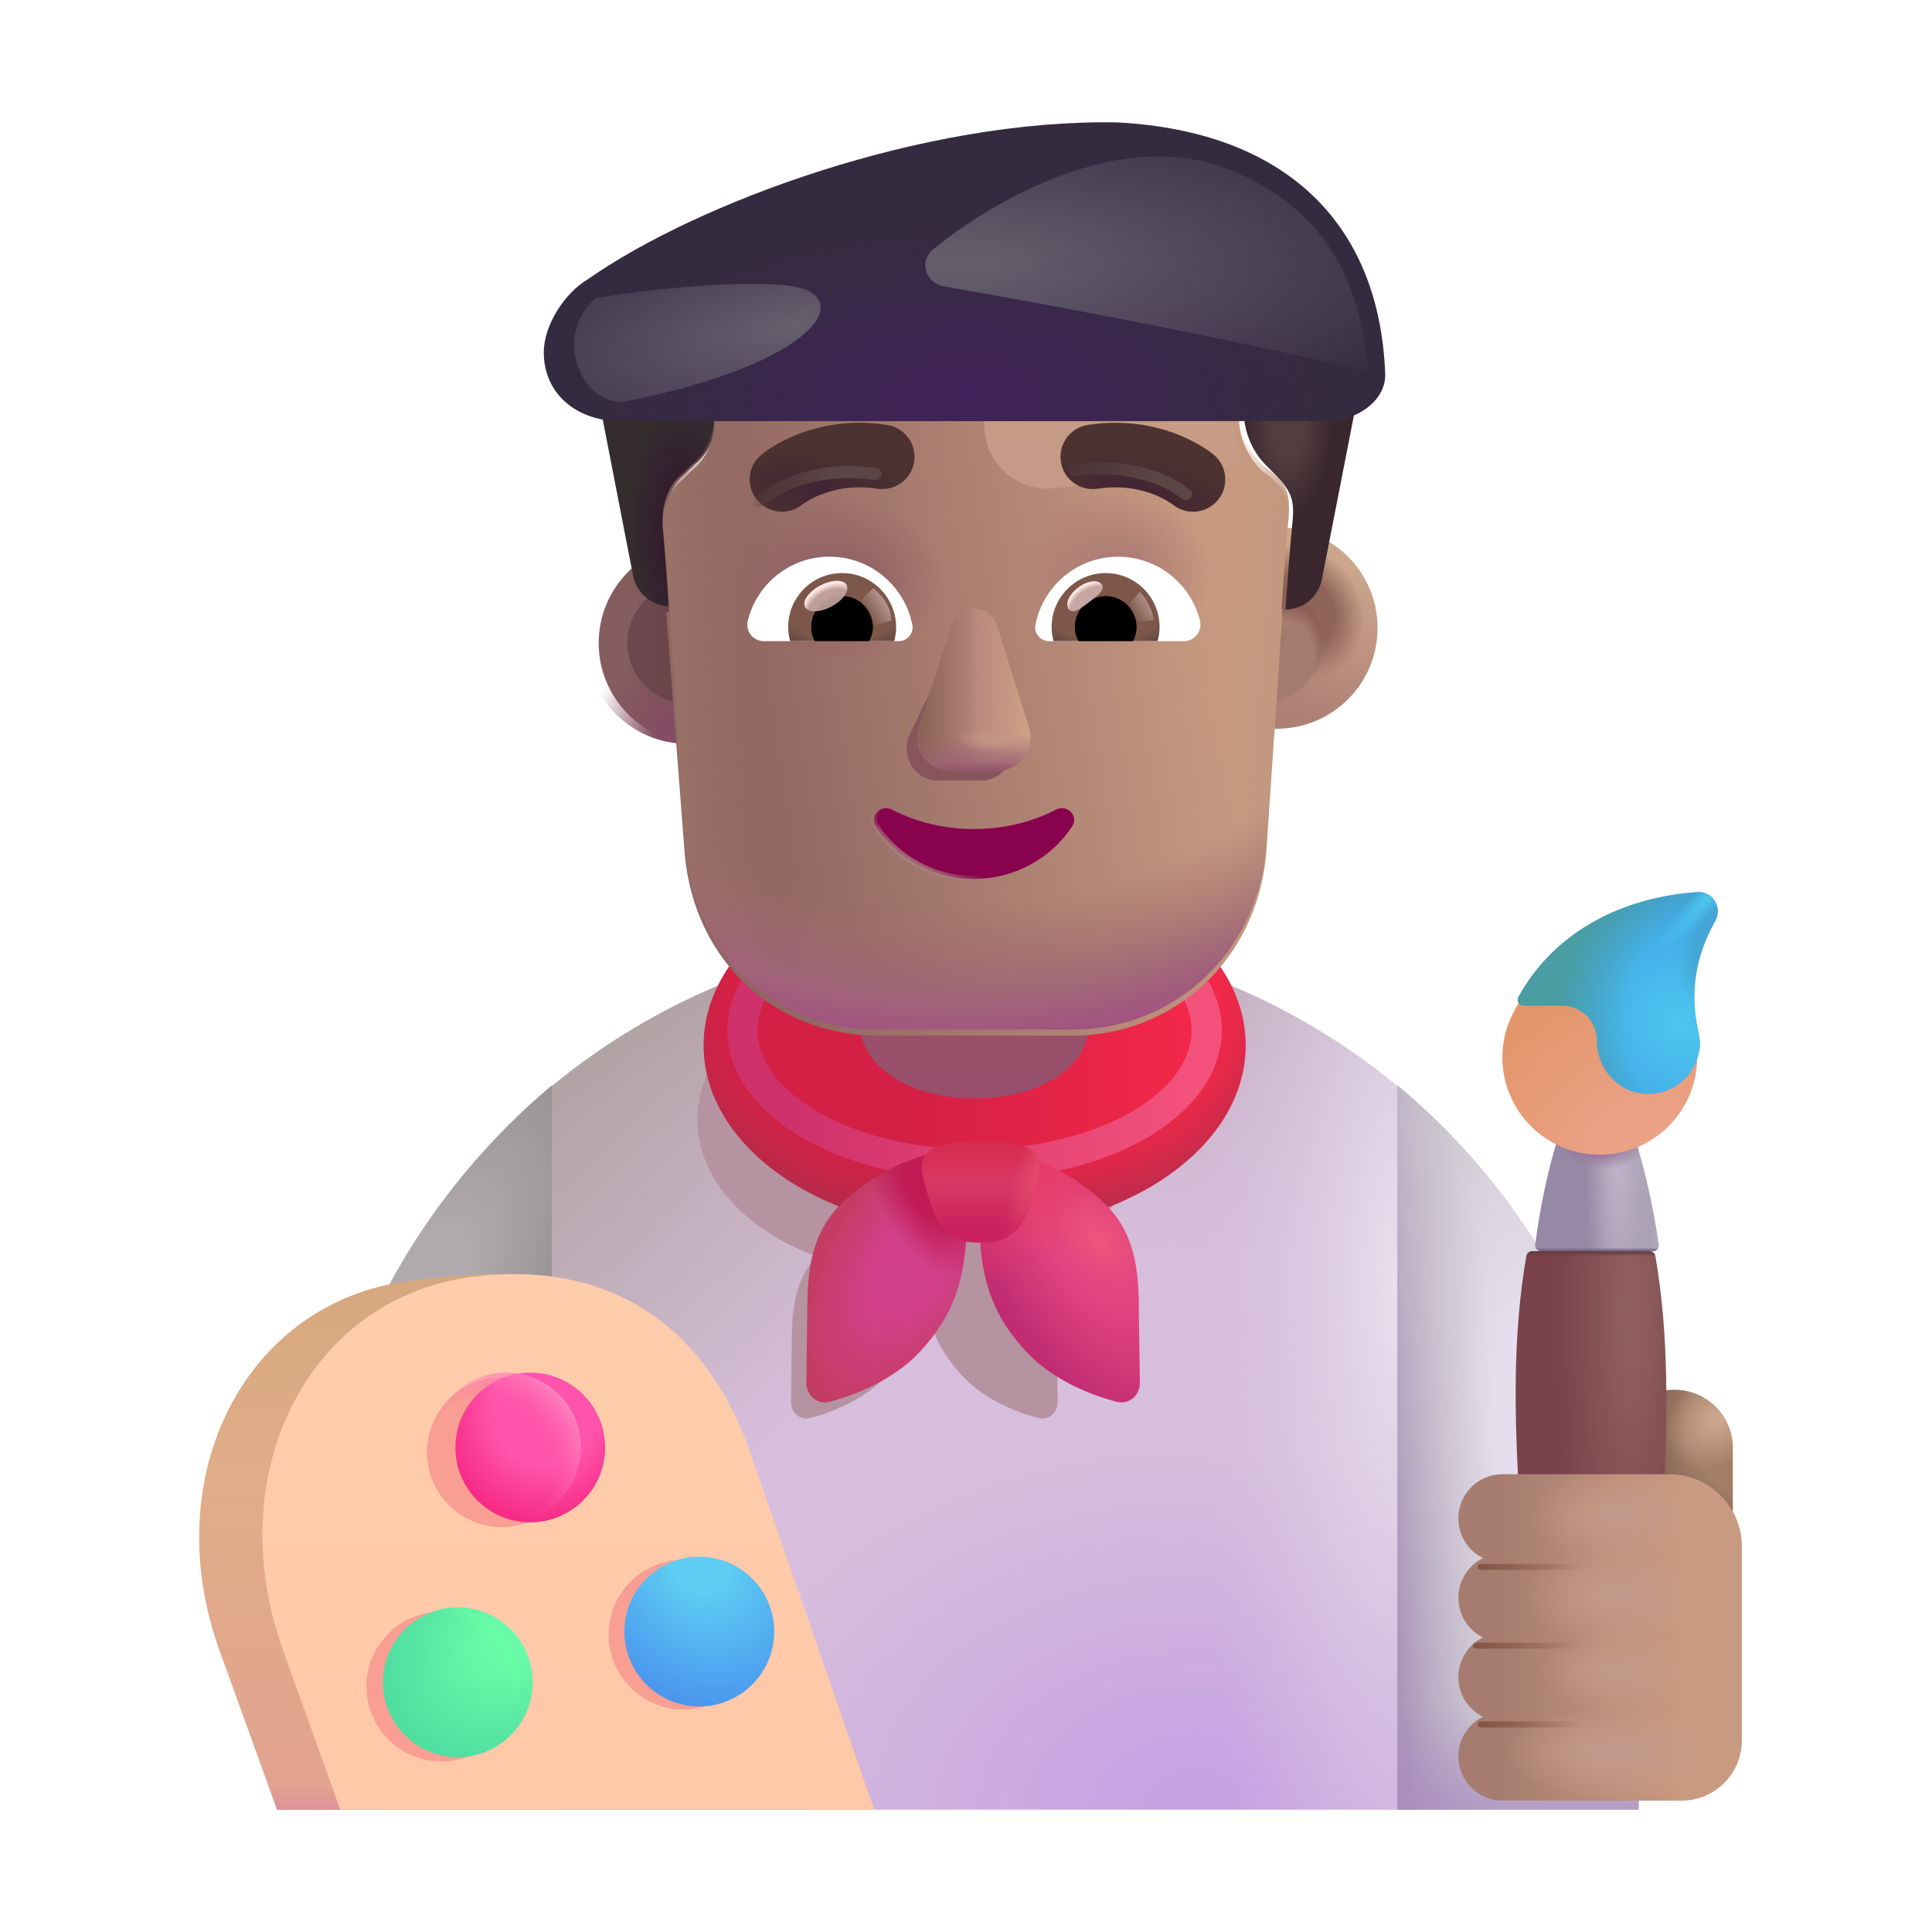 <svg width="32" height="32" viewBox="0 0 32 32" fill="none" xmlns="http://www.w3.org/2000/svg">
<path d="M9.143 17.989C11.045 16.418 13.485 15.475 16.143 15.475C18.801 15.475 21.24 16.418 23.143 17.989V29.974H9.143V17.989Z" fill="url(#paint0_radial_4002_2393)"/>
<path d="M9.143 17.989C11.045 16.418 13.485 15.475 16.143 15.475C18.801 15.475 21.24 16.418 23.143 17.989V29.974H9.143V17.989Z" fill="url(#paint1_radial_4002_2393)"/>
<path d="M9.143 17.989C11.045 16.418 13.485 15.475 16.143 15.475C18.801 15.475 21.24 16.418 23.143 17.989V29.974H9.143V17.989Z" fill="url(#paint2_radial_4002_2393)"/>
<path d="M9.143 17.989C11.045 16.418 13.485 15.475 16.143 15.475C18.801 15.475 21.24 16.418 23.143 17.989V29.974H9.143V17.989Z" fill="url(#paint3_radial_4002_2393)"/>
<g filter="url(#filter0_f_4002_2393)">
<path d="M17.101 20.81C18.273 20.374 19.068 19.522 19.068 18.543C19.068 17.119 17.385 15.964 15.309 15.964C13.233 15.964 11.551 17.119 11.551 18.543C11.551 19.522 12.346 20.373 13.518 20.81C13.129 21.247 13.114 21.791 13.114 22.296C13.111 22.513 13.104 22.917 13.101 23.22C13.098 23.397 13.252 23.532 13.423 23.486C13.804 23.386 14.332 23.171 14.687 22.78C15.065 22.366 15.252 21.967 15.309 21.348C15.367 21.967 15.554 22.366 15.931 22.78C16.287 23.171 16.814 23.386 17.196 23.486C17.366 23.532 17.52 23.397 17.518 23.22C17.515 22.917 17.508 22.513 17.505 22.296C17.505 21.791 17.49 21.247 17.101 20.81Z" fill="#B693A1"/>
</g>
<ellipse cx="16.143" cy="17.314" rx="4.489" ry="3.08" fill="url(#paint4_linear_4002_2393)"/>
<ellipse cx="16.143" cy="17.314" rx="4.489" ry="3.08" fill="url(#paint5_radial_4002_2393)"/>
<g filter="url(#filter1_f_4002_2393)">
<ellipse cx="16.142" cy="17.066" rx="3.844" ry="2.219" stroke="url(#paint6_linear_4002_2393)" stroke-width="0.5"/>
</g>
<g filter="url(#filter2_i_4002_2393)">
<path d="M14.064 19.957C14.888 19.168 15.781 19.019 16.122 19.066C16.255 20.859 16.11 21.594 15.399 22.375C14.975 22.841 14.345 23.098 13.89 23.218C13.686 23.272 13.502 23.111 13.505 22.9C13.509 22.538 13.517 22.056 13.521 21.797C13.521 21.168 13.54 20.488 14.064 19.957Z" fill="url(#paint7_radial_4002_2393)"/>
<path d="M14.064 19.957C14.888 19.168 15.781 19.019 16.122 19.066C16.255 20.859 16.11 21.594 15.399 22.375C14.975 22.841 14.345 23.098 13.89 23.218C13.686 23.272 13.502 23.111 13.505 22.9C13.509 22.538 13.517 22.056 13.521 21.797C13.521 21.168 13.54 20.488 14.064 19.957Z" fill="url(#paint8_radial_4002_2393)"/>
</g>
<g filter="url(#filter3_i_4002_2393)">
<path d="M18.221 19.957C17.397 19.168 16.504 19.019 16.163 19.066C16.03 20.859 16.174 21.594 16.885 22.375C17.31 22.841 17.94 23.098 18.395 23.218C18.599 23.272 18.783 23.111 18.78 22.9C18.776 22.538 18.768 22.056 18.764 21.797C18.764 21.168 18.745 20.488 18.221 19.957Z" fill="url(#paint9_radial_4002_2393)"/>
<path d="M18.221 19.957C17.397 19.168 16.504 19.019 16.163 19.066C16.03 20.859 16.174 21.594 16.885 22.375C17.31 22.841 17.94 23.098 18.395 23.218C18.599 23.272 18.783 23.111 18.78 22.9C18.776 22.538 18.768 22.056 18.764 21.797C18.764 21.168 18.745 20.488 18.221 19.957Z" fill="url(#paint10_linear_4002_2393)"/>
<path d="M18.221 19.957C17.397 19.168 16.504 19.019 16.163 19.066C16.03 20.859 16.174 21.594 16.885 22.375C17.31 22.841 17.94 23.098 18.395 23.218C18.599 23.272 18.783 23.111 18.78 22.9C18.776 22.538 18.768 22.056 18.764 21.797C18.764 21.168 18.745 20.488 18.221 19.957Z" fill="url(#paint11_radial_4002_2393)"/>
</g>
<path d="M5.143 26.474C5.123 23.064 6.725 20.005 9.143 17.974V29.954L5.163 29.974L5.143 26.474Z" fill="url(#paint12_radial_4002_2393)"/>
<g filter="url(#filter4_i_4002_2393)">
<path d="M15.413 19.097C15.595 19.038 15.845 18.988 16.142 18.988C16.439 18.988 16.688 19.038 16.87 19.097C17.056 19.156 17.148 19.348 17.107 19.538C17.046 19.825 16.964 20.066 16.885 20.252C16.78 20.499 16.545 20.666 16.276 20.678C16.156 20.683 16.128 20.683 16.007 20.678C15.739 20.666 15.504 20.499 15.399 20.252C15.32 20.066 15.238 19.825 15.176 19.538C15.136 19.348 15.228 19.156 15.413 19.097Z" fill="url(#paint13_linear_4002_2393)"/>
<path d="M15.413 19.097C15.595 19.038 15.845 18.988 16.142 18.988C16.439 18.988 16.688 19.038 16.87 19.097C17.056 19.156 17.148 19.348 17.107 19.538C17.046 19.825 16.964 20.066 16.885 20.252C16.78 20.499 16.545 20.666 16.276 20.678C16.156 20.683 16.128 20.683 16.007 20.678C15.739 20.666 15.504 20.499 15.399 20.252C15.32 20.066 15.238 19.825 15.176 19.538C15.136 19.348 15.228 19.156 15.413 19.097Z" fill="url(#paint14_radial_4002_2393)"/>
</g>
<path d="M4.589 29.975H13.433L11.402 24.17C10.8 22.379 11.082 20.638 6.792 21.216C4.074 21.55 2.589 24.433 3.636 27.339L4.589 29.975Z" fill="url(#paint15_linear_4002_2393)"/>
<path d="M4.589 29.975H13.433L11.402 24.17C10.8 22.379 11.082 20.638 6.792 21.216C4.074 21.55 2.589 24.433 3.636 27.339L4.589 29.975Z" fill="url(#paint16_linear_4002_2393)"/>
<g filter="url(#filter5_ii_4002_2393)">
<path d="M5.636 29.975H14.48L12.449 24.123C11.847 22.318 10.427 20.827 7.839 21.147C5.121 21.483 3.636 24.389 4.683 27.318L5.636 29.975Z" fill="url(#paint17_linear_4002_2393)"/>
</g>
<g filter="url(#filter6_f_4002_2393)">
<path d="M8.312 25.293C8.997 25.293 9.552 24.738 9.552 24.053C9.552 23.368 8.997 22.813 8.312 22.813C7.627 22.813 7.072 23.368 7.072 24.053C7.072 24.738 7.627 25.293 8.312 25.293Z" fill="#F99E93"/>
</g>
<g filter="url(#filter7_f_4002_2393)">
<path d="M11.32 28.314C12.005 28.314 12.56 27.759 12.56 27.074C12.56 26.39 12.005 25.834 11.32 25.834C10.635 25.834 10.08 26.39 10.08 27.074C10.08 27.759 10.635 28.314 11.32 28.314Z" fill="#F99E93"/>
</g>
<g filter="url(#filter8_f_4002_2393)">
<path d="M7.309 29.175C7.993 29.175 8.549 28.619 8.549 27.935C8.549 27.25 7.993 26.695 7.309 26.695C6.624 26.695 6.069 27.25 6.069 27.935C6.069 28.619 6.624 29.175 7.309 29.175Z" fill="#F99E93"/>
</g>
<g filter="url(#filter9_ii_4002_2393)">
<path d="M8.383 25.215C9.067 25.215 9.623 24.659 9.623 23.974C9.623 23.29 9.067 22.735 8.383 22.735C7.698 22.735 7.143 23.29 7.143 23.974C7.143 24.659 7.698 25.215 8.383 25.215Z" fill="url(#paint18_radial_4002_2393)"/>
</g>
<path d="M8.383 25.215C9.067 25.215 9.623 24.659 9.623 23.974C9.623 23.29 9.067 22.735 8.383 22.735C7.698 22.735 7.143 23.29 7.143 23.974C7.143 24.659 7.698 25.215 8.383 25.215Z" fill="url(#paint19_radial_4002_2393)"/>
<g filter="url(#filter10_ii_4002_2393)">
<path d="M11.383 28.264C12.067 28.264 12.623 27.708 12.623 27.024C12.623 26.339 12.067 25.784 11.383 25.784C10.698 25.784 10.143 26.339 10.143 27.024C10.143 27.708 10.698 28.264 11.383 28.264Z" fill="url(#paint20_radial_4002_2393)"/>
</g>
<g filter="url(#filter11_ii_4002_2393)">
<path d="M7.383 29.104C8.067 29.104 8.623 28.549 8.623 27.864C8.623 27.18 8.067 26.624 7.383 26.624C6.698 26.624 6.143 27.18 6.143 27.864C6.143 28.549 6.698 29.104 7.383 29.104Z" fill="url(#paint21_radial_4002_2393)"/>
</g>
<path d="M7.383 29.104C8.067 29.104 8.623 28.549 8.623 27.864C8.623 27.18 8.067 26.624 7.383 26.624C6.698 26.624 6.143 27.18 6.143 27.864C6.143 28.549 6.698 29.104 7.383 29.104Z" fill="url(#paint22_radial_4002_2393)"/>
<g filter="url(#filter12_i_4002_2393)">
<path d="M16.142 18.394C15.092 18.394 14.233 17.887 14.233 17.103L14.233 14.411C14.233 13.301 15.092 12.394 16.142 12.394C17.192 12.394 18.052 13.301 18.052 14.411L18.052 17.103C18.052 17.899 17.192 18.394 16.142 18.394Z" fill="url(#paint23_radial_4002_2393)"/>
</g>
<path d="M27.734 23.018C28.266 23.018 28.701 23.454 28.701 23.985V26.2H26.767V23.985C26.777 23.454 27.202 23.018 27.734 23.018Z" fill="url(#paint24_radial_4002_2393)"/>
<path d="M27.734 23.018C28.266 23.018 28.701 23.454 28.701 23.985V26.2H26.767V23.985C26.777 23.454 27.202 23.018 27.734 23.018Z" fill="url(#paint25_radial_4002_2393)"/>
<path d="M23.143 29.974V17.974C25.583 19.998 27.143 23.053 27.143 26.469V29.974H23.143Z" fill="url(#paint26_radial_4002_2393)"/>
<path d="M23.143 29.974V17.974C25.583 19.998 27.143 23.053 27.143 26.469V29.974H23.143Z" fill="url(#paint27_linear_4002_2393)"/>
<path d="M23.143 29.974V17.974C25.583 19.998 27.143 23.053 27.143 26.469V29.974H23.143Z" fill="url(#paint28_linear_4002_2393)"/>
<path d="M25.378 20.724C25.33 20.724 25.289 20.759 25.28 20.807C25.05 22.145 25.081 23.502 25.173 24.941L25.783 29.244C25.824 29.524 26.069 29.744 26.354 29.744C26.651 29.744 26.895 29.535 26.926 29.244L27.556 24.894C27.617 23.402 27.648 22.142 27.419 20.807C27.411 20.759 27.369 20.724 27.321 20.724H25.378Z" fill="url(#paint29_radial_4002_2393)"/>
<path d="M25.378 20.724C25.33 20.724 25.289 20.759 25.28 20.807C25.05 22.145 25.081 23.502 25.173 24.941L25.783 29.244C25.824 29.524 26.069 29.744 26.354 29.744C26.651 29.744 26.895 29.535 26.926 29.244L27.556 24.894C27.617 23.402 27.648 22.142 27.419 20.807C27.411 20.759 27.369 20.724 27.321 20.724H25.378Z" fill="url(#paint30_linear_4002_2393)"/>
<g filter="url(#filter13_i_4002_2393)">
<path d="M27.277 20.724C27.338 20.724 27.384 20.671 27.375 20.61C27.276 19.949 27.141 19.349 26.943 18.735H25.743C25.537 19.343 25.4 20.05 25.328 20.613C25.32 20.672 25.366 20.724 25.426 20.724H27.277Z" fill="url(#paint31_linear_4002_2393)"/>
<path d="M27.277 20.724C27.338 20.724 27.384 20.671 27.375 20.61C27.276 19.949 27.141 19.349 26.943 18.735H25.743C25.537 19.343 25.4 20.05 25.328 20.613C25.32 20.672 25.366 20.724 25.426 20.724H27.277Z" fill="url(#paint32_radial_4002_2393)"/>
<path d="M27.277 20.724C27.338 20.724 27.384 20.671 27.375 20.61C27.276 19.949 27.141 19.349 26.943 18.735H25.743C25.537 19.343 25.4 20.05 25.328 20.613C25.32 20.672 25.366 20.724 25.426 20.724H27.277Z" fill="url(#paint33_radial_4002_2393)"/>
<path d="M27.277 20.724C27.338 20.724 27.384 20.671 27.375 20.61C27.276 19.949 27.141 19.349 26.943 18.735H25.743C25.537 19.343 25.4 20.05 25.328 20.613C25.32 20.672 25.366 20.724 25.426 20.724H27.277Z" fill="url(#paint34_linear_4002_2393)"/>
</g>
<path d="M25.169 16.579L25.854 16.487C26.176 16.487 26.589 16.959 26.589 17.281C26.589 17.754 26.725 17.831 27.198 17.831C27.652 17.842 28.058 17.832 28.105 17.395C28.108 17.434 28.11 17.473 28.11 17.512C28.11 18.404 27.389 19.125 26.497 19.125C25.605 19.125 24.884 18.404 24.884 17.512C24.884 17.243 24.949 16.996 25.067 16.77C25.077 16.749 25.158 16.601 25.169 16.579Z" fill="url(#paint35_radial_4002_2393)"/>
<g filter="url(#filter14_i_4002_2393)">
<path d="M28.293 14.9C28.228 14.846 28.153 14.824 28.078 14.824C26.83 14.907 25.703 15.474 25.1 16.563C25.064 16.628 25.112 16.706 25.186 16.706H25.82C26.142 16.706 26.4 16.964 26.4 17.286C26.4 17.759 26.766 18.168 27.239 18.168C27.712 18.179 28.088 17.802 28.11 17.34C28.11 17.286 28.099 17.233 28.088 17.179V17.168C27.927 16.469 28.035 15.878 28.368 15.287C28.432 15.158 28.4 14.996 28.293 14.9Z" fill="url(#paint36_radial_4002_2393)"/>
<path d="M28.293 14.9C28.228 14.846 28.153 14.824 28.078 14.824C26.83 14.907 25.703 15.474 25.1 16.563C25.064 16.628 25.112 16.706 25.186 16.706H25.82C26.142 16.706 26.4 16.964 26.4 17.286C26.4 17.759 26.766 18.168 27.239 18.168C27.712 18.179 28.088 17.802 28.11 17.34C28.11 17.286 28.099 17.233 28.088 17.179V17.168C27.927 16.469 28.035 15.878 28.368 15.287C28.432 15.158 28.4 14.996 28.293 14.9Z" fill="url(#paint37_radial_4002_2393)"/>
<path d="M28.293 14.9C28.228 14.846 28.153 14.824 28.078 14.824C26.83 14.907 25.703 15.474 25.1 16.563C25.064 16.628 25.112 16.706 25.186 16.706H25.82C26.142 16.706 26.4 16.964 26.4 17.286C26.4 17.759 26.766 18.168 27.239 18.168C27.712 18.179 28.088 17.802 28.11 17.34C28.11 17.286 28.099 17.233 28.088 17.179V17.168C27.927 16.469 28.035 15.878 28.368 15.287C28.432 15.158 28.4 14.996 28.293 14.9Z" fill="url(#paint38_radial_4002_2393)"/>
<path d="M28.293 14.9C28.228 14.846 28.153 14.824 28.078 14.824C26.83 14.907 25.703 15.474 25.1 16.563C25.064 16.628 25.112 16.706 25.186 16.706H25.82C26.142 16.706 26.4 16.964 26.4 17.286C26.4 17.759 26.766 18.168 27.239 18.168C27.712 18.179 28.088 17.802 28.11 17.34C28.11 17.286 28.099 17.233 28.088 17.179V17.168C27.927 16.469 28.035 15.878 28.368 15.287C28.432 15.158 28.4 14.996 28.293 14.9Z" fill="url(#paint39_radial_4002_2393)"/>
</g>
<g filter="url(#filter15_i_4002_2393)">
<path d="M24.005 25.3C24.005 24.899 24.33 24.568 24.731 24.568H27.501C28.164 24.568 28.701 25.105 28.701 25.768V28.974C28.701 29.527 28.253 29.974 27.701 29.974H24.731C24.33 29.974 24.005 29.644 24.005 29.243C24.005 28.956 24.171 28.705 24.412 28.585C24.171 28.466 24.005 28.215 24.005 27.928C24.005 27.642 24.171 27.391 24.412 27.271C24.171 27.152 24.005 26.901 24.005 26.614C24.005 26.328 24.171 26.077 24.412 25.957C24.171 25.837 24.005 25.587 24.005 25.3Z" fill="url(#paint40_linear_4002_2393)"/>
<path d="M24.005 25.3C24.005 24.899 24.33 24.568 24.731 24.568H27.501C28.164 24.568 28.701 25.105 28.701 25.768V28.974C28.701 29.527 28.253 29.974 27.701 29.974H24.731C24.33 29.974 24.005 29.644 24.005 29.243C24.005 28.956 24.171 28.705 24.412 28.585C24.171 28.466 24.005 28.215 24.005 27.928C24.005 27.642 24.171 27.391 24.412 27.271C24.171 27.152 24.005 26.901 24.005 26.614C24.005 26.328 24.171 26.077 24.412 25.957C24.171 25.837 24.005 25.587 24.005 25.3Z" fill="url(#paint41_radial_4002_2393)"/>
<path d="M24.005 25.3C24.005 24.899 24.33 24.568 24.731 24.568H27.501C28.164 24.568 28.701 25.105 28.701 25.768V28.974C28.701 29.527 28.253 29.974 27.701 29.974H24.731C24.33 29.974 24.005 29.644 24.005 29.243C24.005 28.956 24.171 28.705 24.412 28.585C24.171 28.466 24.005 28.215 24.005 27.928C24.005 27.642 24.171 27.391 24.412 27.271C24.171 27.152 24.005 26.901 24.005 26.614C24.005 26.328 24.171 26.077 24.412 25.957C24.171 25.837 24.005 25.587 24.005 25.3Z" fill="url(#paint42_radial_4002_2393)"/>
<path d="M24.005 25.3C24.005 24.899 24.33 24.568 24.731 24.568H27.501C28.164 24.568 28.701 25.105 28.701 25.768V28.974C28.701 29.527 28.253 29.974 27.701 29.974H24.731C24.33 29.974 24.005 29.644 24.005 29.243C24.005 28.956 24.171 28.705 24.412 28.585C24.171 28.466 24.005 28.215 24.005 27.928C24.005 27.642 24.171 27.391 24.412 27.271C24.171 27.152 24.005 26.901 24.005 26.614C24.005 26.328 24.171 26.077 24.412 25.957C24.171 25.837 24.005 25.587 24.005 25.3Z" fill="url(#paint43_radial_4002_2393)"/>
<path d="M24.005 25.3C24.005 24.899 24.33 24.568 24.731 24.568H27.501C28.164 24.568 28.701 25.105 28.701 25.768V28.974C28.701 29.527 28.253 29.974 27.701 29.974H24.731C24.33 29.974 24.005 29.644 24.005 29.243C24.005 28.956 24.171 28.705 24.412 28.585C24.171 28.466 24.005 28.215 24.005 27.928C24.005 27.642 24.171 27.391 24.412 27.271C24.171 27.152 24.005 26.901 24.005 26.614C24.005 26.328 24.171 26.077 24.412 25.957C24.171 25.837 24.005 25.587 24.005 25.3Z" fill="url(#paint44_radial_4002_2393)"/>
</g>
<g filter="url(#filter16_f_4002_2393)">
<path d="M24.525 25.952H26.322" stroke="url(#paint45_linear_4002_2393)" stroke-width="0.1" stroke-linecap="round"/>
</g>
<g filter="url(#filter17_f_4002_2393)">
<path d="M24.447 27.257H26.244" stroke="url(#paint46_linear_4002_2393)" stroke-width="0.1" stroke-linecap="round"/>
</g>
<g filter="url(#filter18_f_4002_2393)">
<path d="M24.525 28.562H26.322" stroke="url(#paint47_linear_4002_2393)" stroke-width="0.1" stroke-linecap="round"/>
</g>
<g filter="url(#filter19_i_4002_2393)">
<circle cx="11.385" cy="10.651" r="1.669" fill="url(#paint48_radial_4002_2393)"/>
</g>
<circle cx="11.385" cy="10.651" r="1.669" fill="url(#paint49_radial_4002_2393)"/>
<g filter="url(#filter20_f_4002_2393)">
<circle cx="11.385" cy="10.651" r="0.995" fill="url(#paint50_linear_4002_2393)"/>
</g>
<g filter="url(#filter21_i_4002_2393)">
<circle cx="20.898" cy="10.651" r="1.669" fill="url(#paint51_linear_4002_2393)"/>
<circle cx="20.898" cy="10.651" r="1.669" fill="url(#paint52_radial_4002_2393)"/>
</g>
<g filter="url(#filter22_f_4002_2393)">
<circle cx="20.898" cy="10.651" r="0.995" fill="#A57C70"/>
<circle cx="20.898" cy="10.651" r="0.995" fill="url(#paint53_radial_4002_2393)"/>
<circle cx="20.898" cy="10.651" r="0.995" fill="url(#paint54_radial_4002_2393)"/>
</g>
<g filter="url(#filter23_i_4002_2393)">
<path d="M20.504 6.073V6.842C20.504 7.162 20.654 7.494 20.87 7.707C21.27 8.102 21.351 8.219 21.307 8.652C21.262 9.102 21.224 9.627 21.191 10.096C21.505 10.088 21.748 9.879 21.801 9.565L22.395 6.522C22.422 6.37 22.433 6.22 22.428 6.073H20.504Z" fill="url(#paint55_radial_4002_2393)"/>
</g>
<path d="M9.878 6.073C9.87 6.204 9.874 6.336 9.89 6.468L10.481 9.511C10.532 9.815 10.776 10.023 11.076 10.043C11.063 9.847 11.052 9.504 11.041 9.202C11.032 8.931 11.024 8.692 11.017 8.618C11.017 8.351 11.125 8.017 11.34 7.856L11.501 7.696C11.769 7.483 11.877 7.162 11.877 6.842V6.073H9.878Z" fill="url(#paint56_radial_4002_2393)"/>
<g filter="url(#filter24_i_4002_2393)">
<path d="M11.034 10.038C11.05 10.039 11.066 10.04 11.083 10.04C11.083 10.04 11.029 9.187 10.975 8.6C10.975 8.333 11.083 8.013 11.297 7.853L11.458 7.693C11.726 7.48 11.834 7.16 11.834 6.84V5.987C11.834 5.72 11.994 5.507 12.263 5.454C12.906 5.294 14.247 5.027 16.178 5.027C18.109 5.027 19.45 5.294 20.093 5.454C20.308 5.507 20.522 5.72 20.522 5.987V6.84C20.522 7.16 20.683 7.48 20.898 7.693C21.4 8.045 21.369 8.239 21.327 8.653C21.273 9.187 21.22 10.093 21.22 10.093C21.226 10.093 21.232 10.093 21.238 10.093L20.972 14.051C20.811 15.821 19.42 17.054 17.762 17.054H14.552C12.84 17.054 11.502 15.821 11.342 14.051L11.034 10.038Z" fill="url(#paint57_linear_4002_2393)"/>
<path d="M11.034 10.038C11.05 10.039 11.066 10.04 11.083 10.04C11.083 10.04 11.029 9.187 10.975 8.6C10.975 8.333 11.083 8.013 11.297 7.853L11.458 7.693C11.726 7.48 11.834 7.16 11.834 6.84V5.987C11.834 5.72 11.994 5.507 12.263 5.454C12.906 5.294 14.247 5.027 16.178 5.027C18.109 5.027 19.45 5.294 20.093 5.454C20.308 5.507 20.522 5.72 20.522 5.987V6.84C20.522 7.16 20.683 7.48 20.898 7.693C21.4 8.045 21.369 8.239 21.327 8.653C21.273 9.187 21.22 10.093 21.22 10.093C21.226 10.093 21.232 10.093 21.238 10.093L20.972 14.051C20.811 15.821 19.42 17.054 17.762 17.054H14.552C12.84 17.054 11.502 15.821 11.342 14.051L11.034 10.038Z" fill="url(#paint58_radial_4002_2393)"/>
<path d="M11.034 10.038C11.05 10.039 11.066 10.04 11.083 10.04C11.083 10.04 11.029 9.187 10.975 8.6C10.975 8.333 11.083 8.013 11.297 7.853L11.458 7.693C11.726 7.48 11.834 7.16 11.834 6.84V5.987C11.834 5.72 11.994 5.507 12.263 5.454C12.906 5.294 14.247 5.027 16.178 5.027C18.109 5.027 19.45 5.294 20.093 5.454C20.308 5.507 20.522 5.72 20.522 5.987V6.84C20.522 7.16 20.683 7.48 20.898 7.693C21.4 8.045 21.369 8.239 21.327 8.653C21.273 9.187 21.22 10.093 21.22 10.093C21.226 10.093 21.232 10.093 21.238 10.093L20.972 14.051C20.811 15.821 19.42 17.054 17.762 17.054H14.552C12.84 17.054 11.502 15.821 11.342 14.051L11.034 10.038Z" fill="url(#paint59_radial_4002_2393)"/>
</g>
<path d="M10.975 8.6C10.975 8.333 11.083 8.013 11.297 7.853L11.458 7.693C11.726 7.48 11.834 7.16 11.834 6.84V5.987C11.834 5.72 11.994 5.507 12.263 5.454C12.906 5.294 14.247 5.027 16.178 5.027C18.109 5.027 19.45 5.294 20.093 5.454C20.308 5.507 20.522 5.72 20.522 5.987V6.84C20.522 7.16 20.683 7.48 20.898 7.693C21.4 8.045 21.369 8.239 21.327 8.653C21.273 9.187 21.22 10.093 21.22 10.093C21.226 10.093 21.232 10.093 21.238 10.093L20.972 14.051C20.811 15.821 19.42 17.054 17.762 17.054H14.552C12.84 17.054 11.502 15.821 11.342 14.051C11.202 12.235 11.141 10.413 10.975 8.6Z" fill="url(#paint60_linear_4002_2393)"/>
<path d="M10.975 8.6C10.975 8.333 11.083 8.013 11.297 7.853L11.458 7.693C11.726 7.48 11.834 7.16 11.834 6.84V5.987C11.834 5.72 11.994 5.507 12.263 5.454C12.906 5.294 14.247 5.027 16.178 5.027C18.109 5.027 19.45 5.294 20.093 5.454C20.308 5.507 20.522 5.72 20.522 5.987V6.84C20.522 7.16 20.683 7.48 20.898 7.693C21.4 8.045 21.369 8.239 21.327 8.653C21.273 9.187 21.22 10.093 21.22 10.093C21.226 10.093 21.232 10.093 21.238 10.093L20.972 14.051C20.811 15.821 19.42 17.054 17.762 17.054H14.552C12.84 17.054 11.502 15.821 11.342 14.051C11.202 12.235 11.141 10.413 10.975 8.6Z" fill="url(#paint61_linear_4002_2393)"/>
<path d="M10.975 8.6C10.975 8.333 11.083 8.013 11.297 7.853L11.458 7.693C11.726 7.48 11.834 7.16 11.834 6.84V5.987C11.834 5.72 11.994 5.507 12.263 5.454C12.906 5.294 14.247 5.027 16.178 5.027C18.109 5.027 19.45 5.294 20.093 5.454C20.308 5.507 20.522 5.72 20.522 5.987V6.84C20.522 7.16 20.683 7.48 20.898 7.693C21.4 8.045 21.369 8.239 21.327 8.653C21.273 9.187 21.22 10.093 21.22 10.093C21.226 10.093 21.232 10.093 21.238 10.093L20.972 14.051C20.811 15.821 19.42 17.054 17.762 17.054H14.552C12.84 17.054 11.502 15.821 11.342 14.051C11.202 12.235 11.141 10.413 10.975 8.6Z" fill="url(#paint62_radial_4002_2393)"/>
<g filter="url(#filter25_f_4002_2393)">
<path d="M20.096 5.027L17.019 6.053C16.495 6.228 16.197 6.779 16.338 7.313C16.472 7.824 16.966 8.154 17.489 8.084L20.549 7.674L20.096 5.027Z" fill="url(#paint63_linear_4002_2393)"/>
</g>
<g filter="url(#filter26_f_4002_2393)">
<path d="M15.858 10.529L15.037 12.228C14.936 12.578 15.18 12.927 15.525 12.927H16.262C16.608 12.927 16.852 12.572 16.751 12.228L16.252 10.529C16.146 10.152 15.969 10.152 15.858 10.529Z" fill="#87565C"/>
</g>
<g filter="url(#filter27_f_4002_2393)">
<path d="M15.751 10.366L15.219 12.065C15.111 12.415 15.371 12.764 15.74 12.764H16.526C16.895 12.764 17.155 12.409 17.046 12.065L16.515 10.366C16.401 9.989 15.87 9.989 15.751 10.366Z" fill="#B7877D"/>
<path d="M15.751 10.366L15.219 12.065C15.111 12.415 15.371 12.764 15.74 12.764H16.526C16.895 12.764 17.155 12.409 17.046 12.065L16.515 10.366C16.401 9.989 15.87 9.989 15.751 10.366Z" fill="url(#paint64_linear_4002_2393)"/>
<path d="M15.751 10.366L15.219 12.065C15.111 12.415 15.371 12.764 15.74 12.764H16.526C16.895 12.764 17.155 12.409 17.046 12.065L16.515 10.366C16.401 9.989 15.87 9.989 15.751 10.366Z" fill="url(#paint65_linear_4002_2393)"/>
<path d="M15.751 10.366L15.219 12.065C15.111 12.415 15.371 12.764 15.74 12.764H16.526C16.895 12.764 17.155 12.409 17.046 12.065L16.515 10.366C16.401 9.989 15.87 9.989 15.751 10.366Z" fill="url(#paint66_linear_4002_2393)"/>
<path d="M15.751 10.366L15.219 12.065C15.111 12.415 15.371 12.764 15.74 12.764H16.526C16.895 12.764 17.155 12.409 17.046 12.065L16.515 10.366C16.401 9.989 15.87 9.989 15.751 10.366Z" fill="url(#paint67_radial_4002_2393)"/>
</g>
<path d="M15.751 10.366L15.219 12.065C15.111 12.415 15.371 12.764 15.74 12.764H16.526C16.895 12.764 17.155 12.409 17.046 12.065L16.515 10.366C16.401 9.989 15.87 9.989 15.751 10.366Z" fill="url(#paint68_linear_4002_2393)"/>
<path d="M14.771 13.408L14.771 13.408L14.771 13.408C14.68 13.362 14.585 13.39 14.529 13.45C14.472 13.509 14.45 13.605 14.509 13.689C14.852 14.21 15.451 14.557 16.133 14.557C16.815 14.557 17.414 14.21 17.757 13.689C17.815 13.603 17.794 13.507 17.736 13.448C17.68 13.389 17.585 13.362 17.495 13.408L17.495 13.408L17.495 13.408C17.101 13.613 16.637 13.731 16.133 13.731C15.633 13.731 15.164 13.613 14.771 13.408Z" fill="#88024E" stroke="url(#paint69_linear_4002_2393)" stroke-width="0.1"/>
<g filter="url(#filter28_i_4002_2393)">
<path d="M19.852 7.931L19.851 7.93L19.849 7.929L19.845 7.925L19.832 7.916C19.823 7.908 19.811 7.899 19.797 7.888C19.767 7.867 19.728 7.839 19.678 7.808C19.578 7.746 19.437 7.668 19.258 7.597C18.899 7.455 18.386 7.341 17.765 7.439C17.474 7.485 17.276 7.758 17.322 8.049C17.367 8.341 17.641 8.539 17.932 8.493C18.33 8.431 18.648 8.504 18.866 8.59C18.975 8.633 19.058 8.679 19.111 8.713C19.137 8.729 19.156 8.742 19.166 8.749C19.17 8.752 19.173 8.754 19.174 8.755C19.4 8.94 19.733 8.908 19.921 8.683C20.11 8.457 20.078 8.12 19.852 7.931Z" fill="#4C3230"/>
<path d="M19.852 7.931L19.851 7.93L19.849 7.929L19.845 7.925L19.832 7.916C19.823 7.908 19.811 7.899 19.797 7.888C19.767 7.867 19.728 7.839 19.678 7.808C19.578 7.746 19.437 7.668 19.258 7.597C18.899 7.455 18.386 7.341 17.765 7.439C17.474 7.485 17.276 7.758 17.322 8.049C17.367 8.341 17.641 8.539 17.932 8.493C18.33 8.431 18.648 8.504 18.866 8.59C18.975 8.633 19.058 8.679 19.111 8.713C19.137 8.729 19.156 8.742 19.166 8.749C19.17 8.752 19.173 8.754 19.174 8.755C19.4 8.94 19.733 8.908 19.921 8.683C20.11 8.457 20.078 8.12 19.852 7.931Z" fill="url(#paint70_radial_4002_2393)"/>
</g>
<g filter="url(#filter29_i_4002_2393)">
<path d="M12.36 7.932L12.36 7.931L12.361 7.93L12.363 7.929L12.368 7.925L12.38 7.916C12.389 7.908 12.401 7.899 12.415 7.888C12.445 7.867 12.485 7.839 12.534 7.808C12.634 7.746 12.775 7.668 12.954 7.597C13.313 7.455 13.826 7.341 14.447 7.439C14.738 7.485 14.937 7.758 14.891 8.049C14.845 8.341 14.571 8.539 14.28 8.493C13.883 8.431 13.564 8.504 13.347 8.59C13.237 8.633 13.154 8.679 13.101 8.713C13.075 8.729 13.056 8.742 13.046 8.749C13.042 8.752 13.04 8.754 13.038 8.755C12.812 8.94 12.479 8.908 12.291 8.683C12.103 8.457 12.133 8.12 12.36 7.932Z" fill="#4C3230"/>
<path d="M12.36 7.932L12.36 7.931L12.361 7.93L12.363 7.929L12.368 7.925L12.38 7.916C12.389 7.908 12.401 7.899 12.415 7.888C12.445 7.867 12.485 7.839 12.534 7.808C12.634 7.746 12.775 7.668 12.954 7.597C13.313 7.455 13.826 7.341 14.447 7.439C14.738 7.485 14.937 7.758 14.891 8.049C14.845 8.341 14.571 8.539 14.28 8.493C13.883 8.431 13.564 8.504 13.347 8.59C13.237 8.633 13.154 8.679 13.101 8.713C13.075 8.729 13.056 8.742 13.046 8.749C13.042 8.752 13.04 8.754 13.038 8.755C12.812 8.94 12.479 8.908 12.291 8.683C12.103 8.457 12.133 8.12 12.36 7.932Z" fill="url(#paint71_radial_4002_2393)"/>
</g>
<path d="M18.52 9.221C19.173 9.221 19.725 9.671 19.875 10.279C19.919 10.453 19.786 10.62 19.607 10.62H17.377C17.235 10.62 17.121 10.49 17.15 10.348C17.276 9.707 17.839 9.221 18.52 9.221Z" fill="white"/>
<path d="M18.314 9.492C18.808 9.492 19.206 9.894 19.206 10.384C19.206 10.465 19.194 10.546 19.173 10.619H17.45C17.43 10.542 17.418 10.465 17.418 10.384C17.418 9.894 17.819 9.492 18.314 9.492Z" fill="url(#paint72_radial_4002_2393)"/>
<path d="M17.803 10.384C17.803 10.101 18.03 9.873 18.314 9.873C18.598 9.873 18.825 10.101 18.825 10.384C18.825 10.47 18.804 10.551 18.768 10.62H17.864C17.823 10.551 17.803 10.47 17.803 10.384Z" fill="black"/>
<g filter="url(#filter30_f_4002_2393)">
<path d="M18.248 9.681C18.312 9.766 18.179 9.869 18.028 9.982C17.877 10.095 17.765 10.175 17.701 10.09C17.637 10.005 17.708 9.844 17.86 9.731C18.011 9.618 18.184 9.596 18.248 9.681Z" fill="#C7A7A3"/>
<path d="M18.248 9.681C18.312 9.766 18.179 9.869 18.028 9.982C17.877 10.095 17.765 10.175 17.701 10.09C17.637 10.005 17.708 9.844 17.86 9.731C18.011 9.618 18.184 9.596 18.248 9.681Z" fill="url(#paint73_radial_4002_2393)"/>
</g>
<g filter="url(#filter31_f_4002_2393)">
<path d="M19.108 10.267C19.075 10.036 18.941 9.862 18.877 9.804L18.617 10.089L18.735 10.318L19.108 10.267Z" fill="url(#paint74_linear_4002_2393)"/>
</g>
<path d="M13.74 9.22C13.087 9.22 12.536 9.671 12.386 10.279C12.341 10.453 12.475 10.62 12.653 10.62H14.884C15.026 10.62 15.139 10.49 15.111 10.348C14.985 9.707 14.417 9.22 13.74 9.22Z" fill="white"/>
<path d="M13.947 9.492C13.452 9.492 13.055 9.894 13.055 10.384C13.055 10.465 13.067 10.546 13.087 10.62H14.811C14.831 10.542 14.843 10.465 14.843 10.384C14.839 9.894 14.442 9.492 13.947 9.492Z" fill="url(#paint75_radial_4002_2393)"/>
<path d="M14.458 10.384C14.458 10.101 14.231 9.873 13.947 9.873C13.663 9.873 13.436 10.101 13.436 10.384C13.436 10.47 13.456 10.551 13.493 10.62H14.397C14.434 10.551 14.458 10.47 14.458 10.384Z" fill="black"/>
<g filter="url(#filter32_f_4002_2393)">
<path d="M14.762 10.28C14.762 9.991 14.528 9.799 14.464 9.741L14.176 10.02L14.353 10.381L14.762 10.28Z" fill="url(#paint76_linear_4002_2393)"/>
</g>
<g filter="url(#filter33_f_4002_2393)">
<ellipse cx="13.678" cy="9.873" rx="0.389" ry="0.197" transform="rotate(-27.914 13.678 9.873)" fill="#C7A7A3" fill-opacity="0.9"/>
<ellipse cx="13.678" cy="9.873" rx="0.389" ry="0.197" transform="rotate(-27.914 13.678 9.873)" fill="url(#paint77_radial_4002_2393)"/>
</g>
<g filter="url(#filter34_f_4002_2393)">
<path d="M17.794 7.787C18.224 7.712 19.062 7.733 19.643 8.185" stroke="url(#paint78_linear_4002_2393)" stroke-width="0.2" stroke-linecap="round"/>
</g>
<g filter="url(#filter35_f_4002_2393)">
<path d="M12.574 8.305C12.902 8.016 13.616 7.711 14.501 7.853" stroke="url(#paint79_linear_4002_2393)" stroke-width="0.2" stroke-linecap="round"/>
</g>
<path d="M9.007 5.835C9.007 5.385 9.351 4.852 9.741 4.622C11.557 3.353 15.31 1.962 18.519 2.028C21.256 2.177 22.843 3.664 22.943 6.184C22.962 6.675 22.409 6.974 22.009 6.974H10.264C9.579 6.974 9.007 6.545 9.007 5.835Z" fill="#352B40"/>
<path d="M9.007 5.835C9.007 5.385 9.351 4.852 9.741 4.622C11.557 3.353 15.31 1.962 18.519 2.028C21.256 2.177 22.843 3.664 22.943 6.184C22.962 6.675 22.409 6.974 22.009 6.974H10.264C9.579 6.974 9.007 6.545 9.007 5.835Z" fill="url(#paint80_radial_4002_2393)"/>
<g filter="url(#filter36_f_4002_2393)">
<path d="M20.306 2.789C22.315 3.562 22.547 5.174 22.672 6.149C19.208 5.367 16.923 4.972 15.637 4.744C15.328 4.689 15.214 4.325 15.458 4.127C16.578 3.217 18.619 2.14 20.306 2.789Z" fill="url(#paint81_radial_4002_2393)"/>
</g>
<g filter="url(#filter37_f_4002_2393)">
<path d="M13.015 4.726C12.042 4.633 10.511 4.829 9.868 4.938C9.694 5.074 9.389 5.479 9.559 6.02C9.729 6.561 10.132 6.67 10.312 6.657C13.614 6.02 14.232 4.842 13.015 4.726Z" fill="url(#paint82_radial_4002_2393)"/>
</g>
<defs>
<filter id="filter0_f_4002_2393" x="10.051" y="14.464" width="10.518" height="10.531" filterUnits="userSpaceOnUse" color-interpolation-filters="sRGB">
<feFlood flood-opacity="0" result="BackgroundImageFix"/>
<feBlend mode="normal" in="SourceGraphic" in2="BackgroundImageFix" result="shape"/>
<feGaussianBlur stdDeviation="0.75" result="effect1_foregroundBlur_4002_2393"/>
</filter>
<filter id="filter1_f_4002_2393" x="11.649" y="14.197" width="8.987" height="5.737" filterUnits="userSpaceOnUse" color-interpolation-filters="sRGB">
<feFlood flood-opacity="0" result="BackgroundImageFix"/>
<feBlend mode="normal" in="SourceGraphic" in2="BackgroundImageFix" result="shape"/>
<feGaussianBlur stdDeviation="0.2" result="effect1_foregroundBlur_4002_2393"/>
</filter>
<filter id="filter2_i_4002_2393" x="13.354" y="19.058" width="2.812" height="4.17" filterUnits="userSpaceOnUse" color-interpolation-filters="sRGB">
<feFlood flood-opacity="0" result="BackgroundImageFix"/>
<feBlend mode="normal" in="SourceGraphic" in2="BackgroundImageFix" result="shape"/>
<feColorMatrix in="SourceAlpha" type="matrix" values="0 0 0 0 0 0 0 0 0 0 0 0 0 0 0 0 0 0 127 0" result="hardAlpha"/>
<feOffset dx="-0.15"/>
<feGaussianBlur stdDeviation="0.15"/>
<feComposite in2="hardAlpha" operator="arithmetic" k2="-1" k3="1"/>
<feColorMatrix type="matrix" values="0 0 0 0 0.678 0 0 0 0 0.059 0 0 0 0 0.341 0 0 0 1 0"/>
<feBlend mode="normal" in2="shape" result="effect1_innerShadow_4002_2393"/>
</filter>
<filter id="filter3_i_4002_2393" x="16.118" y="19.058" width="2.762" height="4.17" filterUnits="userSpaceOnUse" color-interpolation-filters="sRGB">
<feFlood flood-opacity="0" result="BackgroundImageFix"/>
<feBlend mode="normal" in="SourceGraphic" in2="BackgroundImageFix" result="shape"/>
<feColorMatrix in="SourceAlpha" type="matrix" values="0 0 0 0 0 0 0 0 0 0 0 0 0 0 0 0 0 0 127 0" result="hardAlpha"/>
<feOffset dx="0.1"/>
<feGaussianBlur stdDeviation="0.1"/>
<feComposite in2="hardAlpha" operator="arithmetic" k2="-1" k3="1"/>
<feColorMatrix type="matrix" values="0 0 0 0 0.647 0 0 0 0 0.047 0 0 0 0 0.306 0 0 0 1 0"/>
<feBlend mode="normal" in2="shape" result="effect1_innerShadow_4002_2393"/>
</filter>
<filter id="filter4_i_4002_2393" x="15.167" y="18.888" width="2.05" height="1.794" filterUnits="userSpaceOnUse" color-interpolation-filters="sRGB">
<feFlood flood-opacity="0" result="BackgroundImageFix"/>
<feBlend mode="normal" in="SourceGraphic" in2="BackgroundImageFix" result="shape"/>
<feColorMatrix in="SourceAlpha" type="matrix" values="0 0 0 0 0 0 0 0 0 0 0 0 0 0 0 0 0 0 127 0" result="hardAlpha"/>
<feOffset dx="0.1" dy="-0.1"/>
<feGaussianBlur stdDeviation="0.1"/>
<feComposite in2="hardAlpha" operator="arithmetic" k2="-1" k3="1"/>
<feColorMatrix type="matrix" values="0 0 0 0 0.773 0 0 0 0 0.094 0 0 0 0 0.298 0 0 0 1 0"/>
<feBlend mode="normal" in2="shape" result="effect1_innerShadow_4002_2393"/>
</filter>
<filter id="filter5_ii_4002_2393" x="4.246" y="21.103" width="10.434" height="8.872" filterUnits="userSpaceOnUse" color-interpolation-filters="sRGB">
<feFlood flood-opacity="0" result="BackgroundImageFix"/>
<feBlend mode="normal" in="SourceGraphic" in2="BackgroundImageFix" result="shape"/>
<feColorMatrix in="SourceAlpha" type="matrix" values="0 0 0 0 0 0 0 0 0 0 0 0 0 0 0 0 0 0 127 0" result="hardAlpha"/>
<feOffset dx="0.2"/>
<feGaussianBlur stdDeviation="0.1"/>
<feComposite in2="hardAlpha" operator="arithmetic" k2="-1" k3="1"/>
<feColorMatrix type="matrix" values="0 0 0 0 0.988 0 0 0 0 0.678 0 0 0 0 0.604 0 0 0 1 0"/>
<feBlend mode="normal" in2="shape" result="effect1_innerShadow_4002_2393"/>
<feColorMatrix in="SourceAlpha" type="matrix" values="0 0 0 0 0 0 0 0 0 0 0 0 0 0 0 0 0 0 127 0" result="hardAlpha"/>
<feOffset dx="-0.2"/>
<feGaussianBlur stdDeviation="0.05"/>
<feComposite in2="hardAlpha" operator="arithmetic" k2="-1" k3="1"/>
<feColorMatrix type="matrix" values="0 0 0 0 1 0 0 0 0 0.832 0 0 0 0 0.679 0 0 0 1 0"/>
<feBlend mode="normal" in2="effect1_innerShadow_4002_2393" result="effect2_innerShadow_4002_2393"/>
</filter>
<filter id="filter6_f_4002_2393" x="6.922" y="22.663" width="2.78" height="2.78" filterUnits="userSpaceOnUse" color-interpolation-filters="sRGB">
<feFlood flood-opacity="0" result="BackgroundImageFix"/>
<feBlend mode="normal" in="SourceGraphic" in2="BackgroundImageFix" result="shape"/>
<feGaussianBlur stdDeviation="0.075" result="effect1_foregroundBlur_4002_2393"/>
</filter>
<filter id="filter7_f_4002_2393" x="9.93" y="25.684" width="2.78" height="2.78" filterUnits="userSpaceOnUse" color-interpolation-filters="sRGB">
<feFlood flood-opacity="0" result="BackgroundImageFix"/>
<feBlend mode="normal" in="SourceGraphic" in2="BackgroundImageFix" result="shape"/>
<feGaussianBlur stdDeviation="0.075" result="effect1_foregroundBlur_4002_2393"/>
</filter>
<filter id="filter8_f_4002_2393" x="5.919" y="26.545" width="2.78" height="2.78" filterUnits="userSpaceOnUse" color-interpolation-filters="sRGB">
<feFlood flood-opacity="0" result="BackgroundImageFix"/>
<feBlend mode="normal" in="SourceGraphic" in2="BackgroundImageFix" result="shape"/>
<feGaussianBlur stdDeviation="0.075" result="effect1_foregroundBlur_4002_2393"/>
</filter>
<filter id="filter9_ii_4002_2393" x="7.143" y="22.634" width="2.58" height="2.68" filterUnits="userSpaceOnUse" color-interpolation-filters="sRGB">
<feFlood flood-opacity="0" result="BackgroundImageFix"/>
<feBlend mode="normal" in="SourceGraphic" in2="BackgroundImageFix" result="shape"/>
<feColorMatrix in="SourceAlpha" type="matrix" values="0 0 0 0 0 0 0 0 0 0 0 0 0 0 0 0 0 0 127 0" result="hardAlpha"/>
<feOffset dx="0.2" dy="-0.1"/>
<feGaussianBlur stdDeviation="0.05"/>
<feComposite in2="hardAlpha" operator="arithmetic" k2="-1" k3="1"/>
<feColorMatrix type="matrix" values="0 0 0 0 0.878 0 0 0 0 0.29 0 0 0 0 0.431 0 0 0 1 0"/>
<feBlend mode="normal" in2="shape" result="effect1_innerShadow_4002_2393"/>
<feColorMatrix in="SourceAlpha" type="matrix" values="0 0 0 0 0 0 0 0 0 0 0 0 0 0 0 0 0 0 127 0" result="hardAlpha"/>
<feOffset dx="0.2" dy="0.1"/>
<feGaussianBlur stdDeviation="0.05"/>
<feComposite in2="hardAlpha" operator="arithmetic" k2="-1" k3="1"/>
<feColorMatrix type="matrix" values="0 0 0 0 0.878 0 0 0 0 0.29 0 0 0 0 0.431 0 0 0 1 0"/>
<feBlend mode="normal" in2="effect1_innerShadow_4002_2393" result="effect2_innerShadow_4002_2393"/>
</filter>
<filter id="filter10_ii_4002_2393" x="10.143" y="25.684" width="2.58" height="2.68" filterUnits="userSpaceOnUse" color-interpolation-filters="sRGB">
<feFlood flood-opacity="0" result="BackgroundImageFix"/>
<feBlend mode="normal" in="SourceGraphic" in2="BackgroundImageFix" result="shape"/>
<feColorMatrix in="SourceAlpha" type="matrix" values="0 0 0 0 0 0 0 0 0 0 0 0 0 0 0 0 0 0 127 0" result="hardAlpha"/>
<feOffset dx="0.1" dy="0.1"/>
<feGaussianBlur stdDeviation="0.1"/>
<feComposite in2="hardAlpha" operator="arithmetic" k2="-1" k3="1"/>
<feColorMatrix type="matrix" values="0 0 0 0 0.341 0 0 0 0 0.616 0 0 0 0 0.651 0 0 0 1 0"/>
<feBlend mode="normal" in2="shape" result="effect1_innerShadow_4002_2393"/>
<feColorMatrix in="SourceAlpha" type="matrix" values="0 0 0 0 0 0 0 0 0 0 0 0 0 0 0 0 0 0 127 0" result="hardAlpha"/>
<feOffset dx="0.1" dy="-0.1"/>
<feGaussianBlur stdDeviation="0.15"/>
<feComposite in2="hardAlpha" operator="arithmetic" k2="-1" k3="1"/>
<feColorMatrix type="matrix" values="0 0 0 0 0.353 0 0 0 0 0.427 0 0 0 0 0.792 0 0 0 1 0"/>
<feBlend mode="normal" in2="effect1_innerShadow_4002_2393" result="effect2_innerShadow_4002_2393"/>
</filter>
<filter id="filter11_ii_4002_2393" x="6.143" y="26.524" width="2.58" height="2.68" filterUnits="userSpaceOnUse" color-interpolation-filters="sRGB">
<feFlood flood-opacity="0" result="BackgroundImageFix"/>
<feBlend mode="normal" in="SourceGraphic" in2="BackgroundImageFix" result="shape"/>
<feColorMatrix in="SourceAlpha" type="matrix" values="0 0 0 0 0 0 0 0 0 0 0 0 0 0 0 0 0 0 127 0" result="hardAlpha"/>
<feOffset dx="0.1" dy="0.1"/>
<feGaussianBlur stdDeviation="0.1"/>
<feComposite in2="hardAlpha" operator="arithmetic" k2="-1" k3="1"/>
<feColorMatrix type="matrix" values="0 0 0 0 0.337 0 0 0 0 0.733 0 0 0 0 0.427 0 0 0 1 0"/>
<feBlend mode="normal" in2="shape" result="effect1_innerShadow_4002_2393"/>
<feColorMatrix in="SourceAlpha" type="matrix" values="0 0 0 0 0 0 0 0 0 0 0 0 0 0 0 0 0 0 127 0" result="hardAlpha"/>
<feOffset dx="0.1" dy="-0.1"/>
<feGaussianBlur stdDeviation="0.15"/>
<feComposite in2="hardAlpha" operator="arithmetic" k2="-1" k3="1"/>
<feColorMatrix type="matrix" values="0 0 0 0 0.431 0 0 0 0 0.596 0 0 0 0 0.514 0 0 0 1 0"/>
<feBlend mode="normal" in2="effect1_innerShadow_4002_2393" result="effect2_innerShadow_4002_2393"/>
</filter>
<filter id="filter12_i_4002_2393" x="14.233" y="12.194" width="3.818" height="6.2" filterUnits="userSpaceOnUse" color-interpolation-filters="sRGB">
<feFlood flood-opacity="0" result="BackgroundImageFix"/>
<feBlend mode="normal" in="SourceGraphic" in2="BackgroundImageFix" result="shape"/>
<feColorMatrix in="SourceAlpha" type="matrix" values="0 0 0 0 0 0 0 0 0 0 0 0 0 0 0 0 0 0 127 0" result="hardAlpha"/>
<feOffset dy="-0.2"/>
<feGaussianBlur stdDeviation="0.15"/>
<feComposite in2="hardAlpha" operator="arithmetic" k2="-1" k3="1"/>
<feColorMatrix type="matrix" values="0 0 0 0 0.486 0 0 0 0 0.18 0 0 0 0 0.267 0 0 0 1 0"/>
<feBlend mode="normal" in2="shape" result="effect1_innerShadow_4002_2393"/>
</filter>
<filter id="filter13_i_4002_2393" x="25.327" y="18.735" width="2.15" height="1.99" filterUnits="userSpaceOnUse" color-interpolation-filters="sRGB">
<feFlood flood-opacity="0" result="BackgroundImageFix"/>
<feBlend mode="normal" in="SourceGraphic" in2="BackgroundImageFix" result="shape"/>
<feColorMatrix in="SourceAlpha" type="matrix" values="0 0 0 0 0 0 0 0 0 0 0 0 0 0 0 0 0 0 127 0" result="hardAlpha"/>
<feOffset dx="0.1"/>
<feGaussianBlur stdDeviation="0.1"/>
<feComposite in2="hardAlpha" operator="arithmetic" k2="-1" k3="1"/>
<feColorMatrix type="matrix" values="0 0 0 0 0.612 0 0 0 0 0.498 0 0 0 0 0.565 0 0 0 1 0"/>
<feBlend mode="normal" in2="shape" result="effect1_innerShadow_4002_2393"/>
</filter>
<filter id="filter14_i_4002_2393" x="25.088" y="14.774" width="3.363" height="3.394" filterUnits="userSpaceOnUse" color-interpolation-filters="sRGB">
<feFlood flood-opacity="0" result="BackgroundImageFix"/>
<feBlend mode="normal" in="SourceGraphic" in2="BackgroundImageFix" result="shape"/>
<feColorMatrix in="SourceAlpha" type="matrix" values="0 0 0 0 0 0 0 0 0 0 0 0 0 0 0 0 0 0 127 0" result="hardAlpha"/>
<feOffset dx="0.05" dy="-0.05"/>
<feGaussianBlur stdDeviation="0.05"/>
<feComposite in2="hardAlpha" operator="arithmetic" k2="-1" k3="1"/>
<feColorMatrix type="matrix" values="0 0 0 0 0.467 0 0 0 0 0.502 0 0 0 0 0.78 0 0 0 1 0"/>
<feBlend mode="normal" in2="shape" result="effect1_innerShadow_4002_2393"/>
</filter>
<filter id="filter15_i_4002_2393" x="24.005" y="24.418" width="4.846" height="5.556" filterUnits="userSpaceOnUse" color-interpolation-filters="sRGB">
<feFlood flood-opacity="0" result="BackgroundImageFix"/>
<feBlend mode="normal" in="SourceGraphic" in2="BackgroundImageFix" result="shape"/>
<feColorMatrix in="SourceAlpha" type="matrix" values="0 0 0 0 0 0 0 0 0 0 0 0 0 0 0 0 0 0 127 0" result="hardAlpha"/>
<feOffset dx="0.15" dy="-0.15"/>
<feGaussianBlur stdDeviation="0.5"/>
<feComposite in2="hardAlpha" operator="arithmetic" k2="-1" k3="1"/>
<feColorMatrix type="matrix" values="0 0 0 0 0.604 0 0 0 0 0.353 0 0 0 0 0.494 0 0 0 1 0"/>
<feBlend mode="normal" in2="shape" result="effect1_innerShadow_4002_2393"/>
</filter>
<filter id="filter16_f_4002_2393" x="24.375" y="25.802" width="2.097" height="0.3" filterUnits="userSpaceOnUse" color-interpolation-filters="sRGB">
<feFlood flood-opacity="0" result="BackgroundImageFix"/>
<feBlend mode="normal" in="SourceGraphic" in2="BackgroundImageFix" result="shape"/>
<feGaussianBlur stdDeviation="0.05" result="effect1_foregroundBlur_4002_2393"/>
</filter>
<filter id="filter17_f_4002_2393" x="24.297" y="27.107" width="2.097" height="0.3" filterUnits="userSpaceOnUse" color-interpolation-filters="sRGB">
<feFlood flood-opacity="0" result="BackgroundImageFix"/>
<feBlend mode="normal" in="SourceGraphic" in2="BackgroundImageFix" result="shape"/>
<feGaussianBlur stdDeviation="0.05" result="effect1_foregroundBlur_4002_2393"/>
</filter>
<filter id="filter18_f_4002_2393" x="24.375" y="28.412" width="2.097" height="0.3" filterUnits="userSpaceOnUse" color-interpolation-filters="sRGB">
<feFlood flood-opacity="0" result="BackgroundImageFix"/>
<feBlend mode="normal" in="SourceGraphic" in2="BackgroundImageFix" result="shape"/>
<feGaussianBlur stdDeviation="0.05" result="effect1_foregroundBlur_4002_2393"/>
</filter>
<filter id="filter19_i_4002_2393" x="9.716" y="8.982" width="3.539" height="3.339" filterUnits="userSpaceOnUse" color-interpolation-filters="sRGB">
<feFlood flood-opacity="0" result="BackgroundImageFix"/>
<feBlend mode="normal" in="SourceGraphic" in2="BackgroundImageFix" result="shape"/>
<feColorMatrix in="SourceAlpha" type="matrix" values="0 0 0 0 0 0 0 0 0 0 0 0 0 0 0 0 0 0 127 0" result="hardAlpha"/>
<feOffset dx="0.2"/>
<feGaussianBlur stdDeviation="0.15"/>
<feComposite in2="hardAlpha" operator="arithmetic" k2="-1" k3="1"/>
<feColorMatrix type="matrix" values="0 0 0 0 0.62 0 0 0 0 0.471 0 0 0 0 0.408 0 0 0 1 0"/>
<feBlend mode="normal" in2="shape" result="effect1_innerShadow_4002_2393"/>
</filter>
<filter id="filter20_f_4002_2393" x="9.89" y="9.156" width="2.99" height="2.99" filterUnits="userSpaceOnUse" color-interpolation-filters="sRGB">
<feFlood flood-opacity="0" result="BackgroundImageFix"/>
<feBlend mode="normal" in="SourceGraphic" in2="BackgroundImageFix" result="shape"/>
<feGaussianBlur stdDeviation="0.25" result="effect1_foregroundBlur_4002_2393"/>
</filter>
<filter id="filter21_i_4002_2393" x="19.229" y="8.732" width="3.589" height="3.589" filterUnits="userSpaceOnUse" color-interpolation-filters="sRGB">
<feFlood flood-opacity="0" result="BackgroundImageFix"/>
<feBlend mode="normal" in="SourceGraphic" in2="BackgroundImageFix" result="shape"/>
<feColorMatrix in="SourceAlpha" type="matrix" values="0 0 0 0 0 0 0 0 0 0 0 0 0 0 0 0 0 0 127 0" result="hardAlpha"/>
<feOffset dx="0.25" dy="-0.25"/>
<feGaussianBlur stdDeviation="0.25"/>
<feComposite in2="hardAlpha" operator="arithmetic" k2="-1" k3="1"/>
<feColorMatrix type="matrix" values="0 0 0 0 0.584 0 0 0 0 0.369 0 0 0 0 0.471 0 0 0 1 0"/>
<feBlend mode="normal" in2="shape" result="effect1_innerShadow_4002_2393"/>
</filter>
<filter id="filter22_f_4002_2393" x="19.403" y="9.156" width="2.99" height="2.99" filterUnits="userSpaceOnUse" color-interpolation-filters="sRGB">
<feFlood flood-opacity="0" result="BackgroundImageFix"/>
<feBlend mode="normal" in="SourceGraphic" in2="BackgroundImageFix" result="shape"/>
<feGaussianBlur stdDeviation="0.25" result="effect1_foregroundBlur_4002_2393"/>
</filter>
<filter id="filter23_i_4002_2393" x="20.504" y="6.073" width="2.025" height="4.023" filterUnits="userSpaceOnUse" color-interpolation-filters="sRGB">
<feFlood flood-opacity="0" result="BackgroundImageFix"/>
<feBlend mode="normal" in="SourceGraphic" in2="BackgroundImageFix" result="shape"/>
<feColorMatrix in="SourceAlpha" type="matrix" values="0 0 0 0 0 0 0 0 0 0 0 0 0 0 0 0 0 0 127 0" result="hardAlpha"/>
<feOffset dx="0.1"/>
<feGaussianBlur stdDeviation="0.1"/>
<feComposite in2="hardAlpha" operator="arithmetic" k2="-1" k3="1"/>
<feColorMatrix type="matrix" values="0 0 0 0 0.192 0 0 0 0 0.106 0 0 0 0 0.129 0 0 0 1 0"/>
<feBlend mode="normal" in2="shape" result="effect1_innerShadow_4002_2393"/>
</filter>
<filter id="filter24_i_4002_2393" x="10.975" y="5.027" width="10.373" height="12.127" filterUnits="userSpaceOnUse" color-interpolation-filters="sRGB">
<feFlood flood-opacity="0" result="BackgroundImageFix"/>
<feBlend mode="normal" in="SourceGraphic" in2="BackgroundImageFix" result="shape"/>
<feColorMatrix in="SourceAlpha" type="matrix" values="0 0 0 0 0 0 0 0 0 0 0 0 0 0 0 0 0 0 127 0" result="hardAlpha"/>
<feOffset dy="0.1"/>
<feGaussianBlur stdDeviation="0.125"/>
<feComposite in2="hardAlpha" operator="arithmetic" k2="-1" k3="1"/>
<feColorMatrix type="matrix" values="0 0 0 0 0.306 0 0 0 0 0.2 0 0 0 0 0.173 0 0 0 1 0"/>
<feBlend mode="normal" in2="shape" result="effect1_innerShadow_4002_2393"/>
</filter>
<filter id="filter25_f_4002_2393" x="14.303" y="3.027" width="8.246" height="7.066" filterUnits="userSpaceOnUse" color-interpolation-filters="sRGB">
<feFlood flood-opacity="0" result="BackgroundImageFix"/>
<feBlend mode="normal" in="SourceGraphic" in2="BackgroundImageFix" result="shape"/>
<feGaussianBlur stdDeviation="1" result="effect1_foregroundBlur_4002_2393"/>
</filter>
<filter id="filter26_f_4002_2393" x="14.264" y="9.496" width="3.26" height="4.181" filterUnits="userSpaceOnUse" color-interpolation-filters="sRGB">
<feFlood flood-opacity="0" result="BackgroundImageFix"/>
<feBlend mode="normal" in="SourceGraphic" in2="BackgroundImageFix" result="shape"/>
<feGaussianBlur stdDeviation="0.375" result="effect1_foregroundBlur_4002_2393"/>
</filter>
<filter id="filter27_f_4002_2393" x="14.945" y="9.833" width="2.377" height="3.181" filterUnits="userSpaceOnUse" color-interpolation-filters="sRGB">
<feFlood flood-opacity="0" result="BackgroundImageFix"/>
<feBlend mode="normal" in="SourceGraphic" in2="BackgroundImageFix" result="shape"/>
<feGaussianBlur stdDeviation="0.125" result="effect1_foregroundBlur_4002_2393"/>
</filter>
<filter id="filter28_i_4002_2393" x="17.315" y="7.002" width="2.979" height="1.873" filterUnits="userSpaceOnUse" color-interpolation-filters="sRGB">
<feFlood flood-opacity="0" result="BackgroundImageFix"/>
<feBlend mode="normal" in="SourceGraphic" in2="BackgroundImageFix" result="shape"/>
<feColorMatrix in="SourceAlpha" type="matrix" values="0 0 0 0 0 0 0 0 0 0 0 0 0 0 0 0 0 0 127 0" result="hardAlpha"/>
<feOffset dx="0.25" dy="-0.4"/>
<feGaussianBlur stdDeviation="0.3"/>
<feComposite in2="hardAlpha" operator="arithmetic" k2="-1" k3="1"/>
<feColorMatrix type="matrix" values="0 0 0 0 0.255 0 0 0 0 0.157 0 0 0 0 0.153 0 0 0 1 0"/>
<feBlend mode="normal" in2="shape" result="effect1_innerShadow_4002_2393"/>
</filter>
<filter id="filter29_i_4002_2393" x="12.168" y="7.002" width="2.98" height="1.873" filterUnits="userSpaceOnUse" color-interpolation-filters="sRGB">
<feFlood flood-opacity="0" result="BackgroundImageFix"/>
<feBlend mode="normal" in="SourceGraphic" in2="BackgroundImageFix" result="shape"/>
<feColorMatrix in="SourceAlpha" type="matrix" values="0 0 0 0 0 0 0 0 0 0 0 0 0 0 0 0 0 0 127 0" result="hardAlpha"/>
<feOffset dx="0.25" dy="-0.4"/>
<feGaussianBlur stdDeviation="0.3"/>
<feComposite in2="hardAlpha" operator="arithmetic" k2="-1" k3="1"/>
<feColorMatrix type="matrix" values="0 0 0 0 0.255 0 0 0 0 0.157 0 0 0 0 0.153 0 0 0 1 0"/>
<feBlend mode="normal" in2="shape" result="effect1_innerShadow_4002_2393"/>
</filter>
<filter id="filter30_f_4002_2393" x="17.578" y="9.529" width="0.787" height="0.696" filterUnits="userSpaceOnUse" color-interpolation-filters="sRGB">
<feFlood flood-opacity="0" result="BackgroundImageFix"/>
<feBlend mode="normal" in="SourceGraphic" in2="BackgroundImageFix" result="shape"/>
<feGaussianBlur stdDeviation="0.05" result="effect1_foregroundBlur_4002_2393"/>
</filter>
<filter id="filter31_f_4002_2393" x="18.417" y="9.604" width="0.891" height="0.913" filterUnits="userSpaceOnUse" color-interpolation-filters="sRGB">
<feFlood flood-opacity="0" result="BackgroundImageFix"/>
<feBlend mode="normal" in="SourceGraphic" in2="BackgroundImageFix" result="shape"/>
<feGaussianBlur stdDeviation="0.1" result="effect1_foregroundBlur_4002_2393"/>
</filter>
<filter id="filter32_f_4002_2393" x="13.976" y="9.541" width="0.986" height="1.04" filterUnits="userSpaceOnUse" color-interpolation-filters="sRGB">
<feFlood flood-opacity="0" result="BackgroundImageFix"/>
<feBlend mode="normal" in="SourceGraphic" in2="BackgroundImageFix" result="shape"/>
<feGaussianBlur stdDeviation="0.1" result="effect1_foregroundBlur_4002_2393"/>
</filter>
<filter id="filter33_f_4002_2393" x="13.221" y="9.521" width="0.913" height="0.704" filterUnits="userSpaceOnUse" color-interpolation-filters="sRGB">
<feFlood flood-opacity="0" result="BackgroundImageFix"/>
<feBlend mode="normal" in="SourceGraphic" in2="BackgroundImageFix" result="shape"/>
<feGaussianBlur stdDeviation="0.05" result="effect1_foregroundBlur_4002_2393"/>
</filter>
<filter id="filter34_f_4002_2393" x="17.493" y="7.454" width="2.449" height="1.031" filterUnits="userSpaceOnUse" color-interpolation-filters="sRGB">
<feFlood flood-opacity="0" result="BackgroundImageFix"/>
<feBlend mode="normal" in="SourceGraphic" in2="BackgroundImageFix" result="shape"/>
<feGaussianBlur stdDeviation="0.1" result="effect1_foregroundBlur_4002_2393"/>
</filter>
<filter id="filter35_f_4002_2393" x="12.274" y="7.517" width="2.527" height="1.088" filterUnits="userSpaceOnUse" color-interpolation-filters="sRGB">
<feFlood flood-opacity="0" result="BackgroundImageFix"/>
<feBlend mode="normal" in="SourceGraphic" in2="BackgroundImageFix" result="shape"/>
<feGaussianBlur stdDeviation="0.1" result="effect1_foregroundBlur_4002_2393"/>
</filter>
<filter id="filter36_f_4002_2393" x="14.326" y="1.591" width="9.346" height="5.558" filterUnits="userSpaceOnUse" color-interpolation-filters="sRGB">
<feFlood flood-opacity="0" result="BackgroundImageFix"/>
<feBlend mode="normal" in="SourceGraphic" in2="BackgroundImageFix" result="shape"/>
<feGaussianBlur stdDeviation="0.5" result="effect1_foregroundBlur_4002_2393"/>
</filter>
<filter id="filter37_f_4002_2393" x="8.009" y="3.202" width="7.084" height="4.956" filterUnits="userSpaceOnUse" color-interpolation-filters="sRGB">
<feFlood flood-opacity="0" result="BackgroundImageFix"/>
<feBlend mode="normal" in="SourceGraphic" in2="BackgroundImageFix" result="shape"/>
<feGaussianBlur stdDeviation="0.75" result="effect1_foregroundBlur_4002_2393"/>
</filter>
<radialGradient id="paint0_radial_4002_2393" cx="0" cy="0" r="1" gradientUnits="userSpaceOnUse" gradientTransform="translate(19.814 29.974) rotate(-90) scale(10.501 14.429)">
<stop stop-color="#C6A0E4"/>
<stop offset="0.574" stop-color="#D7BEDC"/>
</radialGradient>
<radialGradient id="paint1_radial_4002_2393" cx="0" cy="0" r="1" gradientUnits="userSpaceOnUse" gradientTransform="translate(8.305 19.512) rotate(11.514) scale(6.385 6.165)">
<stop stop-color="#C1B3BB"/>
<stop offset="1" stop-color="#C1B3BB" stop-opacity="0"/>
</radialGradient>
<radialGradient id="paint2_radial_4002_2393" cx="0" cy="0" r="1" gradientUnits="userSpaceOnUse" gradientTransform="translate(19.235 29.974) rotate(-114.74) scale(15.965 18.438)">
<stop offset="0.559" stop-color="#C3AEBD" stop-opacity="0"/>
<stop offset="1" stop-color="#AFA1A1"/>
</radialGradient>
<radialGradient id="paint3_radial_4002_2393" cx="0" cy="0" r="1" gradientUnits="userSpaceOnUse" gradientTransform="translate(23.143 21.212) rotate(90) scale(13.556 3.367)">
<stop stop-color="#E9DFEE"/>
<stop offset="1" stop-color="#D5C0DE" stop-opacity="0"/>
</radialGradient>
<linearGradient id="paint4_linear_4002_2393" x1="15.111" y1="17.879" x2="19.58" y2="17.879" gradientUnits="userSpaceOnUse">
<stop stop-color="#D42045"/>
<stop offset="1" stop-color="#F22749"/>
</linearGradient>
<radialGradient id="paint5_radial_4002_2393" cx="0" cy="0" r="1" gradientUnits="userSpaceOnUse" gradientTransform="translate(16.143 16.723) rotate(90) scale(3.938 5.906)">
<stop offset="0.69" stop-color="#A92F4C" stop-opacity="0"/>
<stop offset="1" stop-color="#A92F4C"/>
</radialGradient>
<linearGradient id="paint6_linear_4002_2393" x1="13.162" y1="17.691" x2="19.751" y2="17.691" gradientUnits="userSpaceOnUse">
<stop stop-color="#CF316B"/>
<stop offset="1" stop-color="#F4527C"/>
</linearGradient>
<radialGradient id="paint7_radial_4002_2393" cx="0" cy="0" r="1" gradientUnits="userSpaceOnUse" gradientTransform="translate(15.353 20.827) rotate(121.17) scale(3.395 1.762)">
<stop offset="0.313" stop-color="#D2418B"/>
<stop offset="0.826" stop-color="#C33C63"/>
</radialGradient>
<radialGradient id="paint8_radial_4002_2393" cx="0" cy="0" r="1" gradientUnits="userSpaceOnUse" gradientTransform="translate(15.502 19.426) rotate(68.848) scale(1.842 0.941)">
<stop offset="0.43" stop-color="#C01B54"/>
<stop offset="1" stop-color="#C01B54" stop-opacity="0"/>
</radialGradient>
<radialGradient id="paint9_radial_4002_2393" cx="0" cy="0" r="1" gradientUnits="userSpaceOnUse" gradientTransform="translate(17.893 20.098) rotate(62.84) scale(4.039 1.93)">
<stop offset="0.41" stop-color="#E2457F"/>
<stop offset="1" stop-color="#C02B72"/>
</radialGradient>
<linearGradient id="paint10_linear_4002_2393" x1="16.549" y1="19.058" x2="17.449" y2="20.785" gradientUnits="userSpaceOnUse">
<stop offset="0.106" stop-color="#E73A62"/>
<stop offset="1" stop-color="#E73A62" stop-opacity="0"/>
</linearGradient>
<radialGradient id="paint11_radial_4002_2393" cx="0" cy="0" r="1" gradientUnits="userSpaceOnUse" gradientTransform="translate(18.111 20.551) rotate(47.05) scale(0.982 0.596)">
<stop stop-color="#ED577D"/>
<stop offset="1" stop-color="#ED577D" stop-opacity="0"/>
</radialGradient>
<radialGradient id="paint12_radial_4002_2393" cx="0" cy="0" r="1" gradientUnits="userSpaceOnUse" gradientTransform="translate(6.799 21.791) rotate(-60.439) scale(4.751 1.925)">
<stop offset="0.342" stop-color="#B0AAAE"/>
<stop offset="1" stop-color="#989295"/>
</radialGradient>
<linearGradient id="paint13_linear_4002_2393" x1="16.342" y1="20.414" x2="16.342" y2="18.988" gradientUnits="userSpaceOnUse">
<stop stop-color="#CA225E"/>
<stop offset="0.514" stop-color="#D83864"/>
<stop offset="1" stop-color="#D72A4D"/>
</linearGradient>
<radialGradient id="paint14_radial_4002_2393" cx="0" cy="0" r="1" gradientUnits="userSpaceOnUse" gradientTransform="translate(17.117 19.488) rotate(110.351) scale(1.273 0.387)">
<stop stop-color="#E44C6D"/>
<stop offset="1" stop-color="#E44C6D" stop-opacity="0"/>
</radialGradient>
<linearGradient id="paint15_linear_4002_2393" x1="8.366" y1="21.103" x2="8.366" y2="29.975" gradientUnits="userSpaceOnUse">
<stop stop-color="#D6A87F"/>
<stop offset="0.389" stop-color="#E0AD88"/>
<stop offset="1" stop-color="#E2A291"/>
</linearGradient>
<linearGradient id="paint16_linear_4002_2393" x1="5.346" y1="29.975" x2="5.346" y2="29.6" gradientUnits="userSpaceOnUse">
<stop stop-color="#DD929A"/>
<stop offset="1" stop-color="#DD929A" stop-opacity="0"/>
</linearGradient>
<linearGradient id="paint17_linear_4002_2393" x1="9.413" y1="21.103" x2="9.413" y2="29.975" gradientUnits="userSpaceOnUse">
<stop stop-color="#FFCDAB"/>
<stop offset="1" stop-color="#FFC8A9"/>
</linearGradient>
<radialGradient id="paint18_radial_4002_2393" cx="0" cy="0" r="1" gradientUnits="userSpaceOnUse" gradientTransform="translate(8.643 23.316) rotate(97.523) scale(1.986 1.79)">
<stop offset="0.482" stop-color="#FF54AB"/>
<stop offset="1" stop-color="#F52884"/>
</radialGradient>
<radialGradient id="paint19_radial_4002_2393" cx="0" cy="0" r="1" gradientUnits="userSpaceOnUse" gradientTransform="translate(8.033 24.301) rotate(-39.218) scale(1.755 2.001)">
<stop offset="0.574" stop-color="#FF5AAA" stop-opacity="0"/>
<stop offset="1" stop-color="#FF87C1"/>
</radialGradient>
<radialGradient id="paint20_radial_4002_2393" cx="0" cy="0" r="1" gradientUnits="userSpaceOnUse" gradientTransform="translate(11.383 25.784) rotate(61.996) scale(2.641 2.142)">
<stop offset="0.233" stop-color="#5ECCF3"/>
<stop offset="1" stop-color="#4A96EE"/>
</radialGradient>
<radialGradient id="paint21_radial_4002_2393" cx="0" cy="0" r="1" gradientUnits="userSpaceOnUse" gradientTransform="translate(8.299 27.097) rotate(133.958) scale(2.431 1.885)">
<stop offset="0.222" stop-color="#68FAA7"/>
<stop offset="1" stop-color="#4FDDA1"/>
</radialGradient>
<radialGradient id="paint22_radial_4002_2393" cx="0" cy="0" r="1" gradientUnits="userSpaceOnUse" gradientTransform="translate(6.814 28.363) rotate(-28.565) scale(2.059 2.178)">
<stop offset="0.819" stop-color="#67FFA4" stop-opacity="0"/>
<stop offset="1" stop-color="#67FFA4"/>
</radialGradient>
<radialGradient id="paint23_radial_4002_2393" cx="0" cy="0" r="1" gradientUnits="userSpaceOnUse" gradientTransform="translate(16.143 17.096) rotate(90) scale(1.422 3.273)">
<stop offset="0.395" stop-color="#995067"/>
<stop offset="1" stop-color="#974E6E"/>
</radialGradient>
<radialGradient id="paint24_radial_4002_2393" cx="0" cy="0" r="1" gradientUnits="userSpaceOnUse" gradientTransform="translate(29.037 23.646) rotate(145.688) scale(2.341 2.299)">
<stop offset="0.464" stop-color="#A27F66"/>
<stop offset="1" stop-color="#6F4745"/>
</radialGradient>
<radialGradient id="paint25_radial_4002_2393" cx="0" cy="0" r="1" gradientUnits="userSpaceOnUse" gradientTransform="translate(28.466 23.5) rotate(-37.286) scale(0.958 0.734)">
<stop offset="0.132" stop-color="#CBA68E"/>
<stop offset="1" stop-color="#CBA68E" stop-opacity="0"/>
</radialGradient>
<radialGradient id="paint26_radial_4002_2393" cx="0" cy="0" r="1" gradientUnits="userSpaceOnUse" gradientTransform="translate(25.143 23.529) rotate(90) scale(6.446 1.783)">
<stop offset="0.228" stop-color="#E5DFED"/>
<stop offset="1" stop-color="#CFCBD2"/>
</radialGradient>
<linearGradient id="paint27_linear_4002_2393" x1="22.942" y1="24.61" x2="24.912" y2="24.456" gradientUnits="userSpaceOnUse">
<stop stop-color="#AB95B9"/>
<stop offset="1" stop-color="#CFC7D3" stop-opacity="0"/>
</linearGradient>
<linearGradient id="paint28_linear_4002_2393" x1="23.831" y1="30.674" x2="23.831" y2="28.202" gradientUnits="userSpaceOnUse">
<stop stop-color="#AA8BC0"/>
<stop offset="1" stop-color="#AA8BC0" stop-opacity="0"/>
</linearGradient>
<radialGradient id="paint29_radial_4002_2393" cx="0" cy="0" r="1" gradientUnits="userSpaceOnUse" gradientTransform="translate(27.018 21.785) rotate(90) scale(6.031 1.254)">
<stop offset="0.135" stop-color="#8E5E5C"/>
<stop offset="1" stop-color="#7A424B"/>
</radialGradient>
<linearGradient id="paint30_linear_4002_2393" x1="26.353" y1="20.724" x2="26.353" y2="20.808" gradientUnits="userSpaceOnUse">
<stop stop-color="#603A3E"/>
<stop offset="1" stop-color="#603A3E" stop-opacity="0"/>
</linearGradient>
<linearGradient id="paint31_linear_4002_2393" x1="26.353" y1="19.379" x2="27.83" y2="19.379" gradientUnits="userSpaceOnUse">
<stop stop-color="#9689A5"/>
<stop offset="1" stop-color="#BAB5C0"/>
</linearGradient>
<radialGradient id="paint32_radial_4002_2393" cx="0" cy="0" r="1" gradientUnits="userSpaceOnUse" gradientTransform="translate(26.689 18.735) rotate(90) scale(4.222 0.547)">
<stop stop-color="#C2B7CB"/>
<stop offset="1" stop-color="#C2B7CB" stop-opacity="0"/>
</radialGradient>
<radialGradient id="paint33_radial_4002_2393" cx="0" cy="0" r="1" gradientUnits="userSpaceOnUse" gradientTransform="translate(26.389 18.816) rotate(93.711) scale(0.552 0.841)">
<stop offset="0.506" stop-color="#97769C"/>
<stop offset="1" stop-color="#97769C" stop-opacity="0"/>
</radialGradient>
<linearGradient id="paint34_linear_4002_2393" x1="26.502" y1="20.724" x2="26.502" y2="20.664" gradientUnits="userSpaceOnUse">
<stop stop-color="#6E5A7E"/>
<stop offset="1" stop-color="#6E5A7E" stop-opacity="0"/>
</linearGradient>
<radialGradient id="paint35_radial_4002_2393" cx="0" cy="0" r="1" gradientUnits="userSpaceOnUse" gradientTransform="translate(27.232 19.125) rotate(-117.768) scale(2.981 3.582)">
<stop offset="0.181" stop-color="#EBA287"/>
<stop offset="1" stop-color="#E3966A"/>
</radialGradient>
<radialGradient id="paint36_radial_4002_2393" cx="0" cy="0" r="1" gradientUnits="userSpaceOnUse" gradientTransform="translate(27.763 17.012) rotate(149.211) scale(2.258 2.547)">
<stop stop-color="#4CC6EF"/>
<stop offset="1" stop-color="#3E9FE4"/>
</radialGradient>
<radialGradient id="paint37_radial_4002_2393" cx="0" cy="0" r="1" gradientUnits="userSpaceOnUse" gradientTransform="translate(28.656 16.906) rotate(-157.433) scale(2.85 2.978)">
<stop offset="0.629" stop-color="#499DA3" stop-opacity="0"/>
<stop offset="1" stop-color="#499DA3"/>
</radialGradient>
<radialGradient id="paint38_radial_4002_2393" cx="0" cy="0" r="1" gradientUnits="userSpaceOnUse" gradientTransform="translate(28.672 15.612) rotate(30.651) scale(0.791 1.266)">
<stop offset="0.642" stop-color="#45A5D4"/>
<stop offset="1" stop-color="#45A5D4" stop-opacity="0"/>
</radialGradient>
<radialGradient id="paint39_radial_4002_2393" cx="0" cy="0" r="1" gradientUnits="userSpaceOnUse" gradientTransform="translate(28.401 14.736) rotate(132.552) scale(1.48 0.226)">
<stop stop-color="#4ECDEE"/>
<stop offset="1" stop-color="#4ECDEE" stop-opacity="0"/>
</radialGradient>
<linearGradient id="paint40_linear_4002_2393" x1="28.386" y1="28.037" x2="24.005" y2="28.037" gradientUnits="userSpaceOnUse">
<stop offset="0.146" stop-color="#C89A81"/>
<stop offset="0.861" stop-color="#A57C6F"/>
</linearGradient>
<radialGradient id="paint41_radial_4002_2393" cx="0" cy="0" r="1" gradientUnits="userSpaceOnUse" gradientTransform="translate(26.656 25.279) rotate(90) scale(0.802 1.473)">
<stop offset="0.106" stop-color="#C2998B"/>
<stop offset="1" stop-color="#C99E80" stop-opacity="0"/>
</radialGradient>
<radialGradient id="paint42_radial_4002_2393" cx="0" cy="0" r="1" gradientUnits="userSpaceOnUse" gradientTransform="translate(26.656 26.573) rotate(90) scale(0.859 1.579)">
<stop offset="0.109" stop-color="#C2998B"/>
<stop offset="1" stop-color="#C99E80" stop-opacity="0"/>
</radialGradient>
<radialGradient id="paint43_radial_4002_2393" cx="0" cy="0" r="1" gradientUnits="userSpaceOnUse" gradientTransform="translate(26.656 27.823) rotate(90) scale(0.719 1.321)">
<stop offset="0.109" stop-color="#C2998B"/>
<stop offset="1" stop-color="#C99E80" stop-opacity="0"/>
</radialGradient>
<radialGradient id="paint44_radial_4002_2393" cx="0" cy="0" r="1" gradientUnits="userSpaceOnUse" gradientTransform="translate(26.656 29.175) rotate(90) scale(0.799 1.879)">
<stop offset="0.186" stop-color="#C2998B"/>
<stop offset="1" stop-color="#C99E80" stop-opacity="0"/>
</radialGradient>
<linearGradient id="paint45_linear_4002_2393" x1="24.525" y1="26.03" x2="26.234" y2="26.03" gradientUnits="userSpaceOnUse">
<stop stop-color="#835646"/>
<stop offset="1" stop-color="#835646" stop-opacity="0"/>
</linearGradient>
<linearGradient id="paint46_linear_4002_2393" x1="24.447" y1="27.335" x2="26.156" y2="27.335" gradientUnits="userSpaceOnUse">
<stop stop-color="#835646"/>
<stop offset="1" stop-color="#835646" stop-opacity="0"/>
</linearGradient>
<linearGradient id="paint47_linear_4002_2393" x1="24.525" y1="28.64" x2="26.234" y2="28.64" gradientUnits="userSpaceOnUse">
<stop stop-color="#835646"/>
<stop offset="1" stop-color="#835646" stop-opacity="0"/>
</linearGradient>
<radialGradient id="paint48_radial_4002_2393" cx="0" cy="0" r="1" gradientUnits="userSpaceOnUse" gradientTransform="translate(9.716 10.651) scale(1.755 3.071)">
<stop offset="0.351" stop-color="#865D5F"/>
<stop offset="1" stop-color="#76594A"/>
</radialGradient>
<radialGradient id="paint49_radial_4002_2393" cx="0" cy="0" r="1" gradientUnits="userSpaceOnUse" gradientTransform="translate(11.385 12.32) rotate(-124.98) scale(1.657)">
<stop offset="0.34" stop-color="#834E63"/>
<stop offset="1" stop-color="#834E63" stop-opacity="0"/>
</radialGradient>
<linearGradient id="paint50_linear_4002_2393" x1="11.385" y1="10.93" x2="10.745" y2="10.93" gradientUnits="userSpaceOnUse">
<stop stop-color="#694448"/>
<stop offset="1" stop-color="#6E464D"/>
</linearGradient>
<linearGradient id="paint51_linear_4002_2393" x1="21.984" y1="9.56" x2="21.166" y2="12.096" gradientUnits="userSpaceOnUse">
<stop stop-color="#CCA68C"/>
<stop offset="1" stop-color="#AE7F75"/>
</linearGradient>
<radialGradient id="paint52_radial_4002_2393" cx="0" cy="0" r="1" gradientUnits="userSpaceOnUse" gradientTransform="translate(21.27 10.386) rotate(-36.06) scale(1.023 1.167)">
<stop offset="0.543" stop-color="#8F6459"/>
<stop offset="1" stop-color="#8F6459" stop-opacity="0"/>
</radialGradient>
<radialGradient id="paint53_radial_4002_2393" cx="0" cy="0" r="1" gradientUnits="userSpaceOnUse" gradientTransform="translate(20.857 11.472) rotate(-61.468) scale(1.719 1.006)">
<stop offset="0.755" stop-color="#8A5D55" stop-opacity="0"/>
<stop offset="0.916" stop-color="#8A5D55"/>
</radialGradient>
<radialGradient id="paint54_radial_4002_2393" cx="0" cy="0" r="1" gradientUnits="userSpaceOnUse" gradientTransform="translate(20.898 10.651) rotate(44.708) scale(0.365 0.47)">
<stop stop-color="#895F52"/>
<stop offset="1" stop-color="#895F52" stop-opacity="0"/>
</radialGradient>
<radialGradient id="paint55_radial_4002_2393" cx="0" cy="0" r="1" gradientUnits="userSpaceOnUse" gradientTransform="translate(21.234 6.957) rotate(90) scale(1.594 0.73)">
<stop offset="0.392" stop-color="#523E40"/>
<stop offset="1" stop-color="#3A272D"/>
</radialGradient>
<radialGradient id="paint56_radial_4002_2393" cx="0" cy="0" r="1" gradientUnits="userSpaceOnUse" gradientTransform="translate(11.363 8.894) rotate(86.682) scale(2.16 0.932)">
<stop offset="0.258" stop-color="#32182D"/>
<stop offset="1" stop-color="#352C2E"/>
</radialGradient>
<linearGradient id="paint57_linear_4002_2393" x1="20.169" y1="11.04" x2="12.532" y2="12.178" gradientUnits="userSpaceOnUse">
<stop stop-color="#C69980"/>
<stop offset="1" stop-color="#916762"/>
</linearGradient>
<radialGradient id="paint58_radial_4002_2393" cx="0" cy="0" r="1" gradientUnits="userSpaceOnUse" gradientTransform="translate(18.479 9.38) rotate(-90) scale(1.307 1.609)">
<stop stop-color="#AB7773"/>
<stop offset="1" stop-color="#AB7773" stop-opacity="0"/>
</radialGradient>
<radialGradient id="paint59_radial_4002_2393" cx="0" cy="0" r="1" gradientUnits="userSpaceOnUse" gradientTransform="translate(13.921 9.514) rotate(-90) scale(1.374 1.709)">
<stop stop-color="#8F5D65"/>
<stop offset="1" stop-color="#8F5D65" stop-opacity="0"/>
</radialGradient>
<linearGradient id="paint60_linear_4002_2393" x1="10.738" y1="13.736" x2="12.619" y2="13.669" gradientUnits="userSpaceOnUse">
<stop stop-color="#9B7569"/>
<stop offset="1" stop-color="#9B7569" stop-opacity="0"/>
</linearGradient>
<linearGradient id="paint61_linear_4002_2393" x1="21.053" y1="12.895" x2="19.941" y2="12.798" gradientUnits="userSpaceOnUse">
<stop stop-color="#C1987F"/>
<stop offset="1" stop-color="#C1987F" stop-opacity="0"/>
</linearGradient>
<radialGradient id="paint62_radial_4002_2393" cx="0" cy="0" r="1" gradientUnits="userSpaceOnUse" gradientTransform="translate(16.005 9.118) rotate(90) scale(8.328 10.322)">
<stop offset="0.7" stop-color="#9B6F69" stop-opacity="0"/>
<stop offset="0.91" stop-color="#A1627B"/>
<stop offset="0.985" stop-color="#A25082"/>
</radialGradient>
<linearGradient id="paint63_linear_4002_2393" x1="15.601" y1="8.056" x2="23.745" y2="5.14" gradientUnits="userSpaceOnUse">
<stop stop-color="#C89F8B"/>
<stop offset="1" stop-color="#C89F8B" stop-opacity="0"/>
</linearGradient>
<linearGradient id="paint64_linear_4002_2393" x1="15.269" y1="11.7" x2="16.207" y2="11.7" gradientUnits="userSpaceOnUse">
<stop stop-color="#8B6455"/>
<stop offset="1" stop-color="#8B6455" stop-opacity="0"/>
</linearGradient>
<linearGradient id="paint65_linear_4002_2393" x1="17.071" y1="12.022" x2="16.046" y2="12.007" gradientUnits="userSpaceOnUse">
<stop stop-color="#CDA186"/>
<stop offset="1" stop-color="#CDA186" stop-opacity="0"/>
</linearGradient>
<linearGradient id="paint66_linear_4002_2393" x1="16.327" y1="12.764" x2="16.327" y2="12.191" gradientUnits="userSpaceOnUse">
<stop stop-color="#9C6073"/>
<stop offset="1" stop-color="#9C6073" stop-opacity="0"/>
</linearGradient>
<radialGradient id="paint67_radial_4002_2393" cx="0" cy="0" r="1" gradientUnits="userSpaceOnUse" gradientTransform="translate(16.46 12.258) rotate(90) scale(0.197 0.633)">
<stop stop-color="#C39787"/>
<stop offset="1" stop-color="#C39787" stop-opacity="0"/>
</radialGradient>
<linearGradient id="paint68_linear_4002_2393" x1="16.259" y1="12.806" x2="16.259" y2="12.639" gradientUnits="userSpaceOnUse">
<stop stop-color="#8E5263"/>
<stop offset="1" stop-color="#8E5263" stop-opacity="0"/>
</linearGradient>
<linearGradient id="paint69_linear_4002_2393" x1="15.096" y1="14.379" x2="15.531" y2="13.692" gradientUnits="userSpaceOnUse">
<stop stop-color="#A87D7B"/>
<stop offset="0.663" stop-color="#A87D7B" stop-opacity="0"/>
</linearGradient>
<radialGradient id="paint70_radial_4002_2393" cx="0" cy="0" r="1" gradientUnits="userSpaceOnUse" gradientTransform="translate(18.576 8.567) rotate(-80.201) scale(0.612 1.811)">
<stop stop-color="#422235"/>
<stop offset="1" stop-color="#422235" stop-opacity="0"/>
</radialGradient>
<radialGradient id="paint71_radial_4002_2393" cx="0" cy="0" r="1" gradientUnits="userSpaceOnUse" gradientTransform="translate(13.428 8.567) rotate(-80.2) scale(0.612 1.811)">
<stop stop-color="#422235"/>
<stop offset="1" stop-color="#422235" stop-opacity="0"/>
</radialGradient>
<radialGradient id="paint72_radial_4002_2393" cx="0" cy="0" r="1" gradientUnits="userSpaceOnUse" gradientTransform="translate(18.312 9.969) rotate(90) scale(0.811 1.29)">
<stop offset="0.802" stop-color="#7D574A"/>
<stop offset="1" stop-color="#694B43"/>
<stop offset="1" stop-color="#804D49"/>
<stop offset="1" stop-color="#664944"/>
</radialGradient>
<radialGradient id="paint73_radial_4002_2393" cx="0" cy="0" r="1" gradientUnits="userSpaceOnUse" gradientTransform="translate(18.084 10.053) rotate(-127.812) scale(0.378 0.521)">
<stop offset="0.766" stop-color="#FFE6E2" stop-opacity="0"/>
<stop offset="0.966" stop-color="#FFE6E2"/>
</radialGradient>
<linearGradient id="paint74_linear_4002_2393" x1="19.089" y1="10.023" x2="18.776" y2="10.216" gradientUnits="userSpaceOnUse">
<stop stop-color="#B4948D"/>
<stop offset="1" stop-color="#B4948D" stop-opacity="0"/>
</linearGradient>
<radialGradient id="paint75_radial_4002_2393" cx="0" cy="0" r="1" gradientUnits="userSpaceOnUse" gradientTransform="translate(13.949 9.969) rotate(90) scale(0.811 1.29)">
<stop offset="0.802" stop-color="#7D574A"/>
<stop offset="1" stop-color="#694B43"/>
<stop offset="1" stop-color="#804D49"/>
<stop offset="1" stop-color="#664944"/>
</radialGradient>
<linearGradient id="paint76_linear_4002_2393" x1="14.693" y1="10.023" x2="14.379" y2="10.216" gradientUnits="userSpaceOnUse">
<stop stop-color="#B4948D"/>
<stop offset="1" stop-color="#B4948D" stop-opacity="0"/>
</linearGradient>
<radialGradient id="paint77_radial_4002_2393" cx="0" cy="0" r="1" gradientUnits="userSpaceOnUse" gradientTransform="translate(13.663 10.188) rotate(-90.897) scale(0.494 0.594)">
<stop offset="0.766" stop-color="#FFE6E2" stop-opacity="0"/>
<stop offset="0.966" stop-color="#FFE6E2"/>
</radialGradient>
<linearGradient id="paint78_linear_4002_2393" x1="19.105" y1="7.884" x2="18.685" y2="7.025" gradientUnits="userSpaceOnUse">
<stop stop-color="#5B4545"/>
<stop offset="1" stop-color="#5B4545" stop-opacity="0"/>
</linearGradient>
<linearGradient id="paint79_linear_4002_2393" x1="13.801" y1="7.756" x2="12.612" y2="7.257" gradientUnits="userSpaceOnUse">
<stop stop-color="#5B4545"/>
<stop offset="1" stop-color="#5B4545" stop-opacity="0"/>
</linearGradient>
<radialGradient id="paint80_radial_4002_2393" cx="0" cy="0" r="1" gradientUnits="userSpaceOnUse" gradientTransform="translate(15.975 6.574) rotate(90) scale(2.665 5.816)">
<stop stop-color="#41225A"/>
<stop offset="1" stop-color="#41225A" stop-opacity="0"/>
</radialGradient>
<radialGradient id="paint81_radial_4002_2393" cx="0" cy="0" r="1" gradientUnits="userSpaceOnUse" gradientTransform="translate(15.952 4.37) scale(8.999 2.971)">
<stop stop-color="#66606E"/>
<stop offset="1" stop-color="#66606E" stop-opacity="0"/>
</radialGradient>
<radialGradient id="paint82_radial_4002_2393" cx="0" cy="0" r="1" gradientUnits="userSpaceOnUse" gradientTransform="translate(13.191 5.396) rotate(170.731) scale(6.594 2.269)">
<stop stop-color="#66606E"/>
<stop offset="1" stop-color="#66606E" stop-opacity="0"/>
</radialGradient>
</defs>
</svg>
